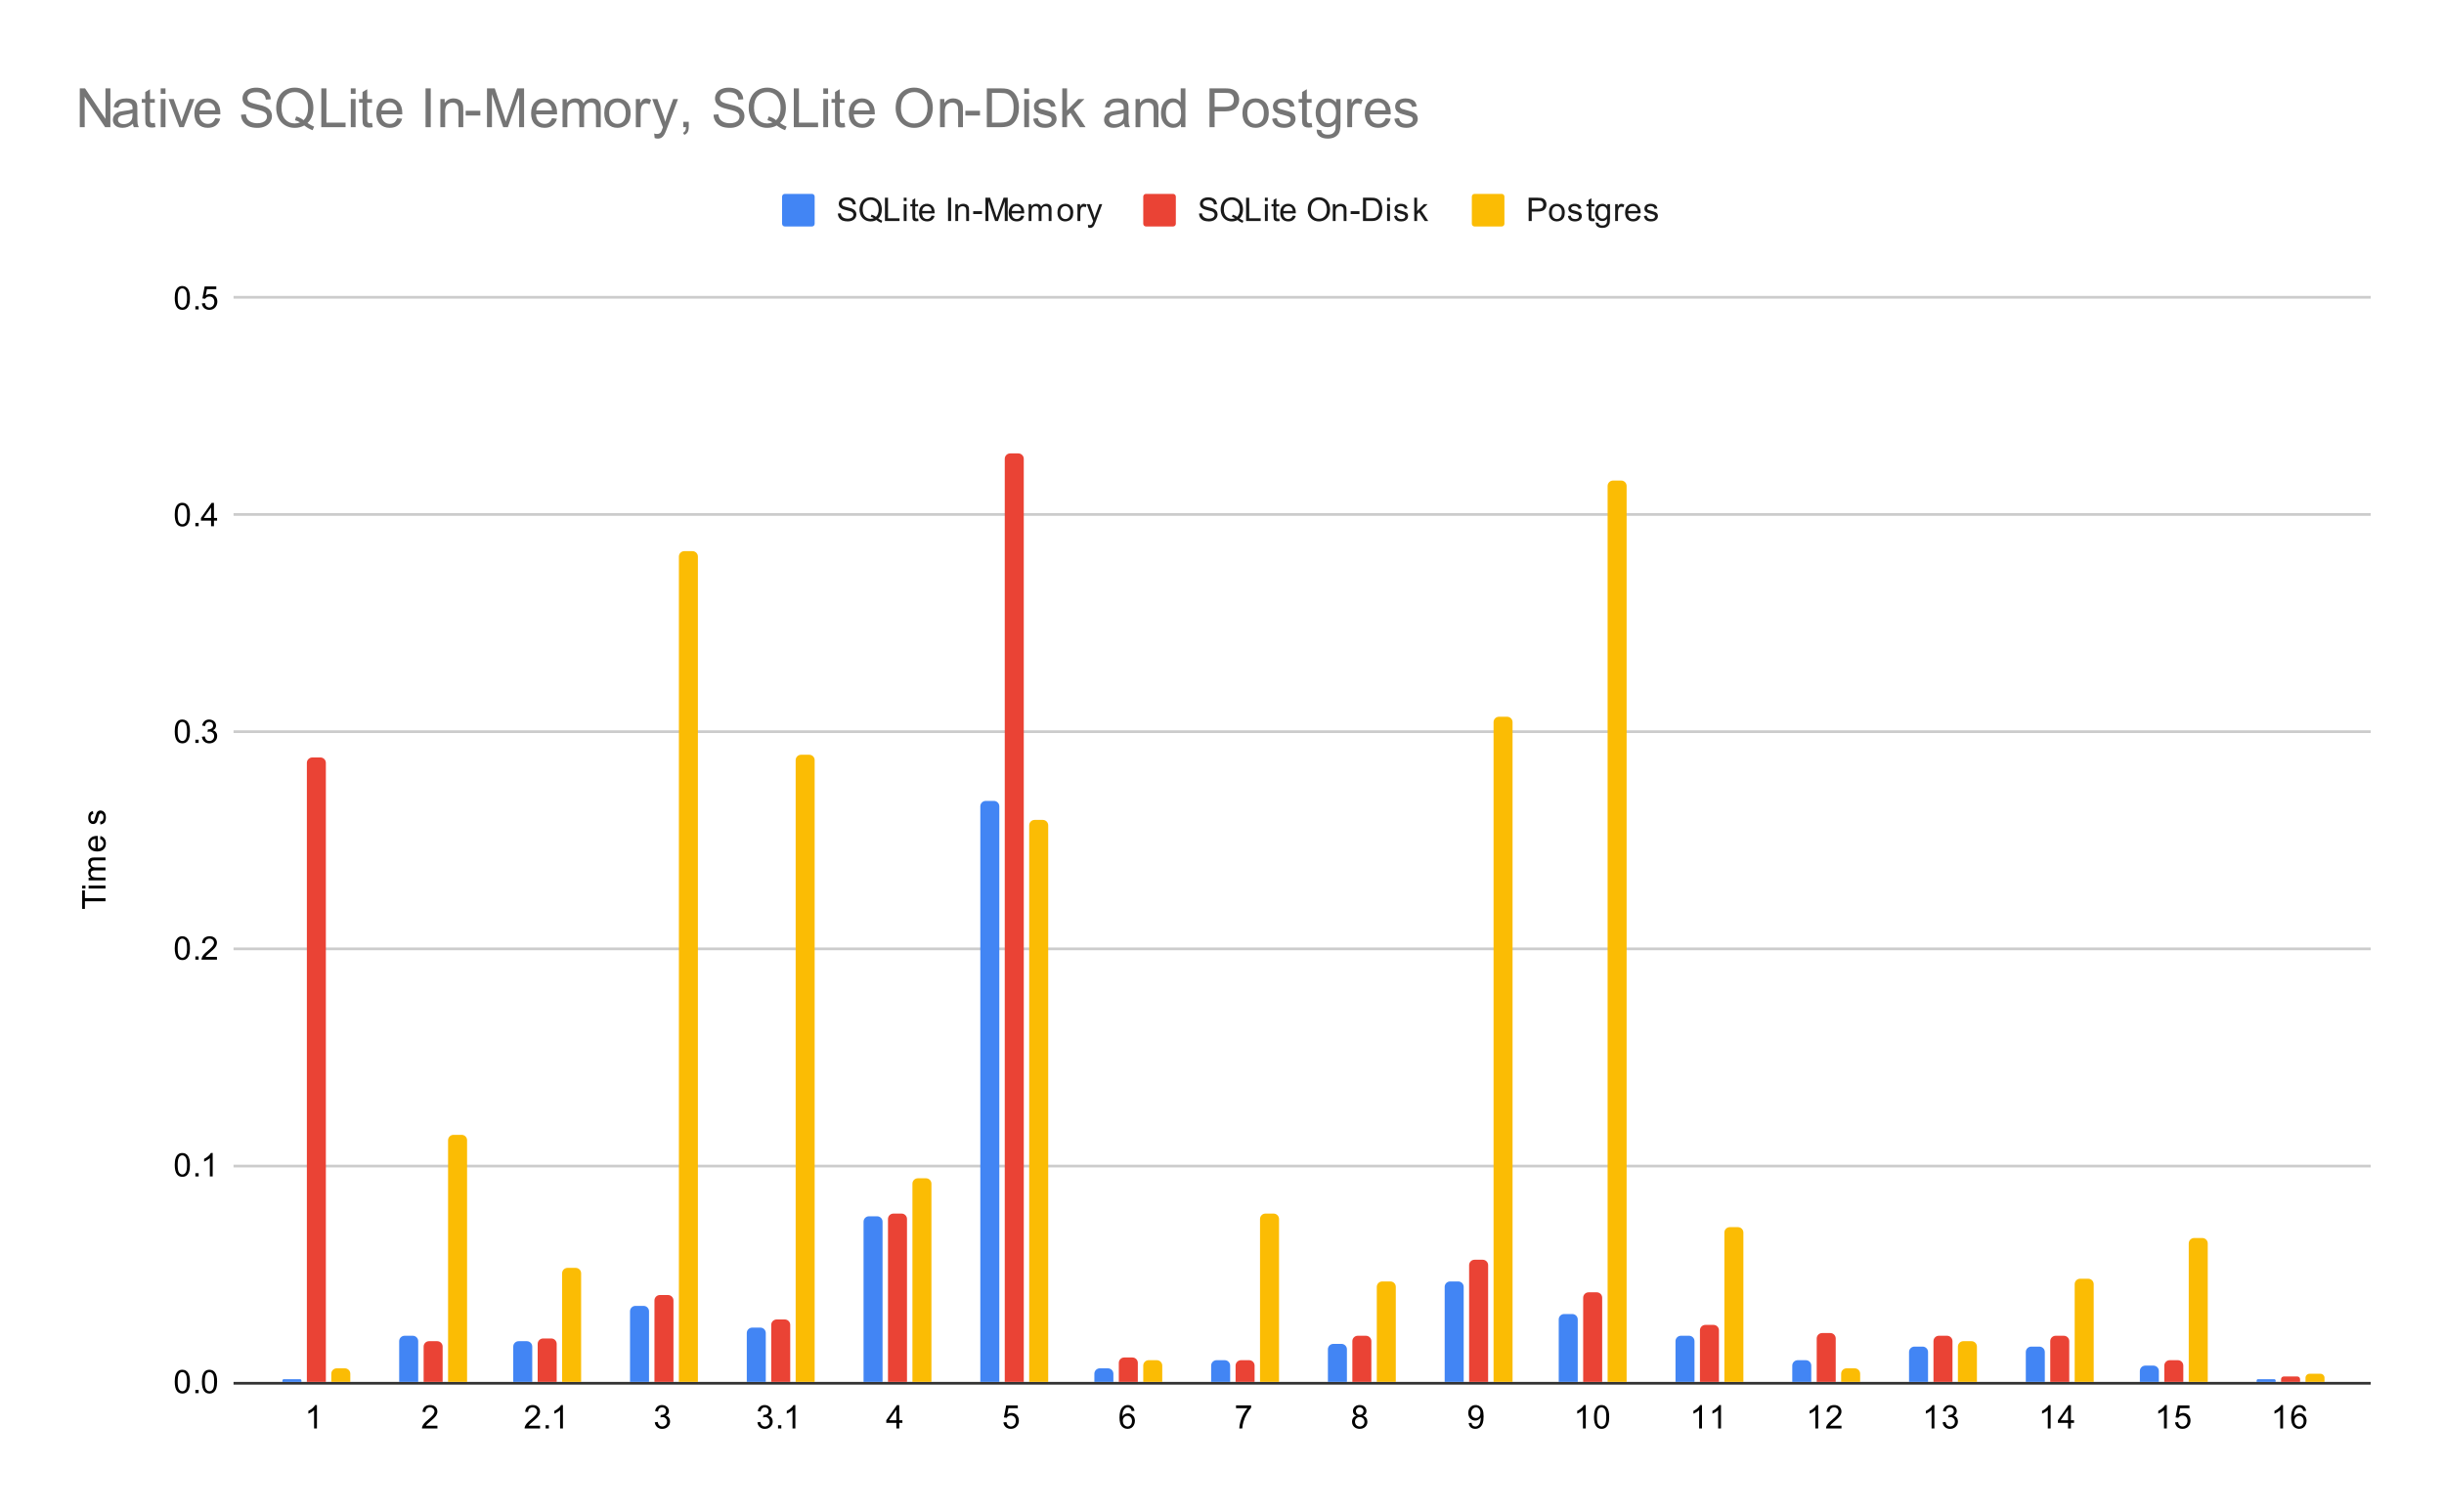 <svg version="1.1" viewBox="0.0 0.0 900.0 557.0" fill="none" stroke="none" stroke-linecap="square" stroke-miterlimit="10" width="900" height="557" xmlns:xlink="http://www.w3.org/1999/xlink" xmlns="http://www.w3.org/2000/svg"><path fill="#ffffff" d="M0 0L900.0 0L900.0 557.0L0 557.0L0 0Z" fill-rule="nonzero"/><path stroke="#333333" stroke-width="1.0" stroke-linecap="butt" d="M86.5 509.5L872.5 509.5" fill-rule="nonzero"/><path stroke="#cccccc" stroke-width="1.0" stroke-linecap="butt" d="M86.5 429.5L872.5 429.5" fill-rule="nonzero"/><path stroke="#cccccc" stroke-width="1.0" stroke-linecap="butt" d="M86.5 349.5L872.5 349.5" fill-rule="nonzero"/><path stroke="#cccccc" stroke-width="1.0" stroke-linecap="butt" d="M86.5 269.5L872.5 269.5" fill-rule="nonzero"/><path stroke="#cccccc" stroke-width="1.0" stroke-linecap="butt" d="M86.5 189.5L872.5 189.5" fill-rule="nonzero"/><path stroke="#cccccc" stroke-width="1.0" stroke-linecap="butt" d="M86.5 109.5L872.5 109.5" fill-rule="nonzero"/><clipPath id="id_0"><path d="M86.85 109.983L872.15 109.983L872.15 509.15L86.85 509.15L86.85 109.983Z" clip-rule="nonzero"/></clipPath><path stroke="#000000" stroke-width="2.0" stroke-linecap="butt" stroke-opacity="0.0" clip-path="url(#id_0)" d="M111.0 509.0L104.0 509.0L104.0 508.5C104.0 508.224 104.224 508.0 104.5 508.0L110.5 508.0C110.776 508.0 111.0 508.224 111.0 508.5Z" fill-rule="nonzero"/><path fill="#4285f4" clip-path="url(#id_0)" d="M111.0 509.0L104.0 509.0L104.0 508.5C104.0 508.224 104.224 508.0 104.5 508.0L110.5 508.0C110.776 508.0 111.0 508.224 111.0 508.5Z" fill-rule="nonzero"/><path stroke="#000000" stroke-width="2.0" stroke-linecap="butt" stroke-opacity="0.0" clip-path="url(#id_0)" d="M154.0 509.0L147.0 509.0L147.0 494.0C147.0 492.895 147.895 492.0 149.0 492.0L152.0 492.0C153.105 492.0 154.0 492.895 154.0 494.0Z" fill-rule="nonzero"/><path fill="#4285f4" clip-path="url(#id_0)" d="M154.0 509.0L147.0 509.0L147.0 494.0C147.0 492.895 147.895 492.0 149.0 492.0L152.0 492.0C153.105 492.0 154.0 492.895 154.0 494.0Z" fill-rule="nonzero"/><path stroke="#000000" stroke-width="2.0" stroke-linecap="butt" stroke-opacity="0.0" clip-path="url(#id_0)" d="M196.0 509.0L189.0 509.0L189.0 496.0C189.0 494.895 189.895 494.0 191.0 494.0L194.0 494.0C195.105 494.0 196.0 494.895 196.0 496.0Z" fill-rule="nonzero"/><path fill="#4285f4" clip-path="url(#id_0)" d="M196.0 509.0L189.0 509.0L189.0 496.0C189.0 494.895 189.895 494.0 191.0 494.0L194.0 494.0C195.105 494.0 196.0 494.895 196.0 496.0Z" fill-rule="nonzero"/><path stroke="#000000" stroke-width="2.0" stroke-linecap="butt" stroke-opacity="0.0" clip-path="url(#id_0)" d="M239.0 509.0L232.0 509.0L232.0 483.0C232.0 481.895 232.895 481.0 234.0 481.0L237.0 481.0C238.105 481.0 239.0 481.895 239.0 483.0Z" fill-rule="nonzero"/><path fill="#4285f4" clip-path="url(#id_0)" d="M239.0 509.0L232.0 509.0L232.0 483.0C232.0 481.895 232.895 481.0 234.0 481.0L237.0 481.0C238.105 481.0 239.0 481.895 239.0 483.0Z" fill-rule="nonzero"/><path stroke="#000000" stroke-width="2.0" stroke-linecap="butt" stroke-opacity="0.0" clip-path="url(#id_0)" d="M282.0 509.0L275.0 509.0L275.0 491.0C275.0 489.895 275.895 489.0 277.0 489.0L280.0 489.0C281.105 489.0 282.0 489.895 282.0 491.0Z" fill-rule="nonzero"/><path fill="#4285f4" clip-path="url(#id_0)" d="M282.0 509.0L275.0 509.0L275.0 491.0C275.0 489.895 275.895 489.0 277.0 489.0L280.0 489.0C281.105 489.0 282.0 489.895 282.0 491.0Z" fill-rule="nonzero"/><path stroke="#000000" stroke-width="2.0" stroke-linecap="butt" stroke-opacity="0.0" clip-path="url(#id_0)" d="M325.0 509.0L318.0 509.0L318.0 450.0C318.0 448.895 318.895 448.0 320.0 448.0L323.0 448.0C324.105 448.0 325.0 448.895 325.0 450.0Z" fill-rule="nonzero"/><path fill="#4285f4" clip-path="url(#id_0)" d="M325.0 509.0L318.0 509.0L318.0 450.0C318.0 448.895 318.895 448.0 320.0 448.0L323.0 448.0C324.105 448.0 325.0 448.895 325.0 450.0Z" fill-rule="nonzero"/><path stroke="#000000" stroke-width="2.0" stroke-linecap="butt" stroke-opacity="0.0" clip-path="url(#id_0)" d="M368.0 509.0L361.0 509.0L361.0 297.0C361.0 295.895 361.895 295.0 363.0 295.0L366.0 295.0C367.105 295.0 368.0 295.895 368.0 297.0Z" fill-rule="nonzero"/><path fill="#4285f4" clip-path="url(#id_0)" d="M368.0 509.0L361.0 509.0L361.0 297.0C361.0 295.895 361.895 295.0 363.0 295.0L366.0 295.0C367.105 295.0 368.0 295.895 368.0 297.0Z" fill-rule="nonzero"/><path stroke="#000000" stroke-width="2.0" stroke-linecap="butt" stroke-opacity="0.0" clip-path="url(#id_0)" d="M410.0 509.0L403.0 509.0L403.0 506.0C403.0 504.895 403.895 504.0 405.0 504.0L408.0 504.0C409.105 504.0 410.0 504.895 410.0 506.0Z" fill-rule="nonzero"/><path fill="#4285f4" clip-path="url(#id_0)" d="M410.0 509.0L403.0 509.0L403.0 506.0C403.0 504.895 403.895 504.0 405.0 504.0L408.0 504.0C409.105 504.0 410.0 504.895 410.0 506.0Z" fill-rule="nonzero"/><path stroke="#000000" stroke-width="2.0" stroke-linecap="butt" stroke-opacity="0.0" clip-path="url(#id_0)" d="M453.0 509.0L446.0 509.0L446.0 503.0C446.0 501.895 446.895 501.0 448.0 501.0L451.0 501.0C452.105 501.0 453.0 501.895 453.0 503.0Z" fill-rule="nonzero"/><path fill="#4285f4" clip-path="url(#id_0)" d="M453.0 509.0L446.0 509.0L446.0 503.0C446.0 501.895 446.895 501.0 448.0 501.0L451.0 501.0C452.105 501.0 453.0 501.895 453.0 503.0Z" fill-rule="nonzero"/><path stroke="#000000" stroke-width="2.0" stroke-linecap="butt" stroke-opacity="0.0" clip-path="url(#id_0)" d="M496.0 509.0L489.0 509.0L489.0 497.0C489.0 495.895 489.895 495.0 491.0 495.0L494.0 495.0C495.105 495.0 496.0 495.895 496.0 497.0Z" fill-rule="nonzero"/><path fill="#4285f4" clip-path="url(#id_0)" d="M496.0 509.0L489.0 509.0L489.0 497.0C489.0 495.895 489.895 495.0 491.0 495.0L494.0 495.0C495.105 495.0 496.0 495.895 496.0 497.0Z" fill-rule="nonzero"/><path stroke="#000000" stroke-width="2.0" stroke-linecap="butt" stroke-opacity="0.0" clip-path="url(#id_0)" d="M539.0 509.0L532.0 509.0L532.0 474.0C532.0 472.895 532.895 472.0 534.0 472.0L537.0 472.0C538.105 472.0 539.0 472.895 539.0 474.0Z" fill-rule="nonzero"/><path fill="#4285f4" clip-path="url(#id_0)" d="M539.0 509.0L532.0 509.0L532.0 474.0C532.0 472.895 532.895 472.0 534.0 472.0L537.0 472.0C538.105 472.0 539.0 472.895 539.0 474.0Z" fill-rule="nonzero"/><path stroke="#000000" stroke-width="2.0" stroke-linecap="butt" stroke-opacity="0.0" clip-path="url(#id_0)" d="M581.0 509.0L574.0 509.0L574.0 486.0C574.0 484.895 574.895 484.0 576.0 484.0L579.0 484.0C580.105 484.0 581.0 484.895 581.0 486.0Z" fill-rule="nonzero"/><path fill="#4285f4" clip-path="url(#id_0)" d="M581.0 509.0L574.0 509.0L574.0 486.0C574.0 484.895 574.895 484.0 576.0 484.0L579.0 484.0C580.105 484.0 581.0 484.895 581.0 486.0Z" fill-rule="nonzero"/><path stroke="#000000" stroke-width="2.0" stroke-linecap="butt" stroke-opacity="0.0" clip-path="url(#id_0)" d="M624.0 509.0L617.0 509.0L617.0 494.0C617.0 492.895 617.895 492.0 619.0 492.0L622.0 492.0C623.105 492.0 624.0 492.895 624.0 494.0Z" fill-rule="nonzero"/><path fill="#4285f4" clip-path="url(#id_0)" d="M624.0 509.0L617.0 509.0L617.0 494.0C617.0 492.895 617.895 492.0 619.0 492.0L622.0 492.0C623.105 492.0 624.0 492.895 624.0 494.0Z" fill-rule="nonzero"/><path stroke="#000000" stroke-width="2.0" stroke-linecap="butt" stroke-opacity="0.0" clip-path="url(#id_0)" d="M667.0 509.0L660.0 509.0L660.0 503.0C660.0 501.895 660.895 501.0 662.0 501.0L665.0 501.0C666.105 501.0 667.0 501.895 667.0 503.0Z" fill-rule="nonzero"/><path fill="#4285f4" clip-path="url(#id_0)" d="M667.0 509.0L660.0 509.0L660.0 503.0C660.0 501.895 660.895 501.0 662.0 501.0L665.0 501.0C666.105 501.0 667.0 501.895 667.0 503.0Z" fill-rule="nonzero"/><path stroke="#000000" stroke-width="2.0" stroke-linecap="butt" stroke-opacity="0.0" clip-path="url(#id_0)" d="M710.0 509.0L703.0 509.0L703.0 498.0C703.0 496.895 703.895 496.0 705.0 496.0L708.0 496.0C709.105 496.0 710.0 496.895 710.0 498.0Z" fill-rule="nonzero"/><path fill="#4285f4" clip-path="url(#id_0)" d="M710.0 509.0L703.0 509.0L703.0 498.0C703.0 496.895 703.895 496.0 705.0 496.0L708.0 496.0C709.105 496.0 710.0 496.895 710.0 498.0Z" fill-rule="nonzero"/><path stroke="#000000" stroke-width="2.0" stroke-linecap="butt" stroke-opacity="0.0" clip-path="url(#id_0)" d="M753.0 509.0L746.0 509.0L746.0 498.0C746.0 496.895 746.895 496.0 748.0 496.0L751.0 496.0C752.105 496.0 753.0 496.895 753.0 498.0Z" fill-rule="nonzero"/><path fill="#4285f4" clip-path="url(#id_0)" d="M753.0 509.0L746.0 509.0L746.0 498.0C746.0 496.895 746.895 496.0 748.0 496.0L751.0 496.0C752.105 496.0 753.0 496.895 753.0 498.0Z" fill-rule="nonzero"/><path stroke="#000000" stroke-width="2.0" stroke-linecap="butt" stroke-opacity="0.0" clip-path="url(#id_0)" d="M795.0 509.0L788.0 509.0L788.0 505.0C788.0 503.895 788.895 503.0 790.0 503.0L793.0 503.0C794.105 503.0 795.0 503.895 795.0 505.0Z" fill-rule="nonzero"/><path fill="#4285f4" clip-path="url(#id_0)" d="M795.0 509.0L788.0 509.0L788.0 505.0C788.0 503.895 788.895 503.0 790.0 503.0L793.0 503.0C794.105 503.0 795.0 503.895 795.0 505.0Z" fill-rule="nonzero"/><path stroke="#000000" stroke-width="2.0" stroke-linecap="butt" stroke-opacity="0.0" clip-path="url(#id_0)" d="M838.0 509.0L831.0 509.0L831.0 508.5C831.0 508.224 831.224 508.0 831.5 508.0L837.5 508.0C837.776 508.0 838.0 508.224 838.0 508.5Z" fill-rule="nonzero"/><path fill="#4285f4" clip-path="url(#id_0)" d="M838.0 509.0L831.0 509.0L831.0 508.5C831.0 508.224 831.224 508.0 831.5 508.0L837.5 508.0C837.776 508.0 838.0 508.224 838.0 508.5Z" fill-rule="nonzero"/><path stroke="#000000" stroke-width="2.0" stroke-linecap="butt" stroke-opacity="0.0" clip-path="url(#id_0)" d="M120.0 509.0L113.0 509.0L113.0 281.0C113.0 279.895 113.895 279.0 115.0 279.0L118.0 279.0C119.105 279.0 120.0 279.895 120.0 281.0Z" fill-rule="nonzero"/><path fill="#ea4335" clip-path="url(#id_0)" d="M120.0 509.0L113.0 509.0L113.0 281.0C113.0 279.895 113.895 279.0 115.0 279.0L118.0 279.0C119.105 279.0 120.0 279.895 120.0 281.0Z" fill-rule="nonzero"/><path stroke="#000000" stroke-width="2.0" stroke-linecap="butt" stroke-opacity="0.0" clip-path="url(#id_0)" d="M163.0 509.0L156.0 509.0L156.0 496.0C156.0 494.895 156.895 494.0 158.0 494.0L161.0 494.0C162.105 494.0 163.0 494.895 163.0 496.0Z" fill-rule="nonzero"/><path fill="#ea4335" clip-path="url(#id_0)" d="M163.0 509.0L156.0 509.0L156.0 496.0C156.0 494.895 156.895 494.0 158.0 494.0L161.0 494.0C162.105 494.0 163.0 494.895 163.0 496.0Z" fill-rule="nonzero"/><path stroke="#000000" stroke-width="2.0" stroke-linecap="butt" stroke-opacity="0.0" clip-path="url(#id_0)" d="M205.0 509.0L198.0 509.0L198.0 495.0C198.0 493.895 198.895 493.0 200.0 493.0L203.0 493.0C204.105 493.0 205.0 493.895 205.0 495.0Z" fill-rule="nonzero"/><path fill="#ea4335" clip-path="url(#id_0)" d="M205.0 509.0L198.0 509.0L198.0 495.0C198.0 493.895 198.895 493.0 200.0 493.0L203.0 493.0C204.105 493.0 205.0 493.895 205.0 495.0Z" fill-rule="nonzero"/><path stroke="#000000" stroke-width="2.0" stroke-linecap="butt" stroke-opacity="0.0" clip-path="url(#id_0)" d="M248.0 509.0L241.0 509.0L241.0 479.0C241.0 477.895 241.895 477.0 243.0 477.0L246.0 477.0C247.105 477.0 248.0 477.895 248.0 479.0Z" fill-rule="nonzero"/><path fill="#ea4335" clip-path="url(#id_0)" d="M248.0 509.0L241.0 509.0L241.0 479.0C241.0 477.895 241.895 477.0 243.0 477.0L246.0 477.0C247.105 477.0 248.0 477.895 248.0 479.0Z" fill-rule="nonzero"/><path stroke="#000000" stroke-width="2.0" stroke-linecap="butt" stroke-opacity="0.0" clip-path="url(#id_0)" d="M291.0 509.0L284.0 509.0L284.0 488.0C284.0 486.895 284.895 486.0 286.0 486.0L289.0 486.0C290.105 486.0 291.0 486.895 291.0 488.0Z" fill-rule="nonzero"/><path fill="#ea4335" clip-path="url(#id_0)" d="M291.0 509.0L284.0 509.0L284.0 488.0C284.0 486.895 284.895 486.0 286.0 486.0L289.0 486.0C290.105 486.0 291.0 486.895 291.0 488.0Z" fill-rule="nonzero"/><path stroke="#000000" stroke-width="2.0" stroke-linecap="butt" stroke-opacity="0.0" clip-path="url(#id_0)" d="M334.0 509.0L327.0 509.0L327.0 449.0C327.0 447.895 327.895 447.0 329.0 447.0L332.0 447.0C333.105 447.0 334.0 447.895 334.0 449.0Z" fill-rule="nonzero"/><path fill="#ea4335" clip-path="url(#id_0)" d="M334.0 509.0L327.0 509.0L327.0 449.0C327.0 447.895 327.895 447.0 329.0 447.0L332.0 447.0C333.105 447.0 334.0 447.895 334.0 449.0Z" fill-rule="nonzero"/><path stroke="#000000" stroke-width="2.0" stroke-linecap="butt" stroke-opacity="0.0" clip-path="url(#id_0)" d="M377.0 509.0L370.0 509.0L370.0 169.0C370.0 167.895 370.895 167.0 372.0 167.0L375.0 167.0C376.105 167.0 377.0 167.895 377.0 169.0Z" fill-rule="nonzero"/><path fill="#ea4335" clip-path="url(#id_0)" d="M377.0 509.0L370.0 509.0L370.0 169.0C370.0 167.895 370.895 167.0 372.0 167.0L375.0 167.0C376.105 167.0 377.0 167.895 377.0 169.0Z" fill-rule="nonzero"/><path stroke="#000000" stroke-width="2.0" stroke-linecap="butt" stroke-opacity="0.0" clip-path="url(#id_0)" d="M419.0 509.0L412.0 509.0L412.0 502.0C412.0 500.895 412.895 500.0 414.0 500.0L417.0 500.0C418.105 500.0 419.0 500.895 419.0 502.0Z" fill-rule="nonzero"/><path fill="#ea4335" clip-path="url(#id_0)" d="M419.0 509.0L412.0 509.0L412.0 502.0C412.0 500.895 412.895 500.0 414.0 500.0L417.0 500.0C418.105 500.0 419.0 500.895 419.0 502.0Z" fill-rule="nonzero"/><path stroke="#000000" stroke-width="2.0" stroke-linecap="butt" stroke-opacity="0.0" clip-path="url(#id_0)" d="M462.0 509.0L455.0 509.0L455.0 503.0C455.0 501.895 455.895 501.0 457.0 501.0L460.0 501.0C461.105 501.0 462.0 501.895 462.0 503.0Z" fill-rule="nonzero"/><path fill="#ea4335" clip-path="url(#id_0)" d="M462.0 509.0L455.0 509.0L455.0 503.0C455.0 501.895 455.895 501.0 457.0 501.0L460.0 501.0C461.105 501.0 462.0 501.895 462.0 503.0Z" fill-rule="nonzero"/><path stroke="#000000" stroke-width="2.0" stroke-linecap="butt" stroke-opacity="0.0" clip-path="url(#id_0)" d="M505.0 509.0L498.0 509.0L498.0 494.0C498.0 492.895 498.895 492.0 500.0 492.0L503.0 492.0C504.105 492.0 505.0 492.895 505.0 494.0Z" fill-rule="nonzero"/><path fill="#ea4335" clip-path="url(#id_0)" d="M505.0 509.0L498.0 509.0L498.0 494.0C498.0 492.895 498.895 492.0 500.0 492.0L503.0 492.0C504.105 492.0 505.0 492.895 505.0 494.0Z" fill-rule="nonzero"/><path stroke="#000000" stroke-width="2.0" stroke-linecap="butt" stroke-opacity="0.0" clip-path="url(#id_0)" d="M548.0 509.0L541.0 509.0L541.0 466.0C541.0 464.895 541.895 464.0 543.0 464.0L546.0 464.0C547.105 464.0 548.0 464.895 548.0 466.0Z" fill-rule="nonzero"/><path fill="#ea4335" clip-path="url(#id_0)" d="M548.0 509.0L541.0 509.0L541.0 466.0C541.0 464.895 541.895 464.0 543.0 464.0L546.0 464.0C547.105 464.0 548.0 464.895 548.0 466.0Z" fill-rule="nonzero"/><path stroke="#000000" stroke-width="2.0" stroke-linecap="butt" stroke-opacity="0.0" clip-path="url(#id_0)" d="M590.0 509.0L583.0 509.0L583.0 478.0C583.0 476.895 583.895 476.0 585.0 476.0L588.0 476.0C589.105 476.0 590.0 476.895 590.0 478.0Z" fill-rule="nonzero"/><path fill="#ea4335" clip-path="url(#id_0)" d="M590.0 509.0L583.0 509.0L583.0 478.0C583.0 476.895 583.895 476.0 585.0 476.0L588.0 476.0C589.105 476.0 590.0 476.895 590.0 478.0Z" fill-rule="nonzero"/><path stroke="#000000" stroke-width="2.0" stroke-linecap="butt" stroke-opacity="0.0" clip-path="url(#id_0)" d="M633.0 509.0L626.0 509.0L626.0 490.0C626.0 488.895 626.895 488.0 628.0 488.0L631.0 488.0C632.105 488.0 633.0 488.895 633.0 490.0Z" fill-rule="nonzero"/><path fill="#ea4335" clip-path="url(#id_0)" d="M633.0 509.0L626.0 509.0L626.0 490.0C626.0 488.895 626.895 488.0 628.0 488.0L631.0 488.0C632.105 488.0 633.0 488.895 633.0 490.0Z" fill-rule="nonzero"/><path stroke="#000000" stroke-width="2.0" stroke-linecap="butt" stroke-opacity="0.0" clip-path="url(#id_0)" d="M676.0 509.0L669.0 509.0L669.0 493.0C669.0 491.895 669.895 491.0 671.0 491.0L674.0 491.0C675.105 491.0 676.0 491.895 676.0 493.0Z" fill-rule="nonzero"/><path fill="#ea4335" clip-path="url(#id_0)" d="M676.0 509.0L669.0 509.0L669.0 493.0C669.0 491.895 669.895 491.0 671.0 491.0L674.0 491.0C675.105 491.0 676.0 491.895 676.0 493.0Z" fill-rule="nonzero"/><path stroke="#000000" stroke-width="2.0" stroke-linecap="butt" stroke-opacity="0.0" clip-path="url(#id_0)" d="M719.0 509.0L712.0 509.0L712.0 494.0C712.0 492.895 712.895 492.0 714.0 492.0L717.0 492.0C718.105 492.0 719.0 492.895 719.0 494.0Z" fill-rule="nonzero"/><path fill="#ea4335" clip-path="url(#id_0)" d="M719.0 509.0L712.0 509.0L712.0 494.0C712.0 492.895 712.895 492.0 714.0 492.0L717.0 492.0C718.105 492.0 719.0 492.895 719.0 494.0Z" fill-rule="nonzero"/><path stroke="#000000" stroke-width="2.0" stroke-linecap="butt" stroke-opacity="0.0" clip-path="url(#id_0)" d="M762.0 509.0L755.0 509.0L755.0 494.0C755.0 492.895 755.895 492.0 757.0 492.0L760.0 492.0C761.105 492.0 762.0 492.895 762.0 494.0Z" fill-rule="nonzero"/><path fill="#ea4335" clip-path="url(#id_0)" d="M762.0 509.0L755.0 509.0L755.0 494.0C755.0 492.895 755.895 492.0 757.0 492.0L760.0 492.0C761.105 492.0 762.0 492.895 762.0 494.0Z" fill-rule="nonzero"/><path stroke="#000000" stroke-width="2.0" stroke-linecap="butt" stroke-opacity="0.0" clip-path="url(#id_0)" d="M804.0 509.0L797.0 509.0L797.0 503.0C797.0 501.895 797.895 501.0 799.0 501.0L802.0 501.0C803.105 501.0 804.0 501.895 804.0 503.0Z" fill-rule="nonzero"/><path fill="#ea4335" clip-path="url(#id_0)" d="M804.0 509.0L797.0 509.0L797.0 503.0C797.0 501.895 797.895 501.0 799.0 501.0L802.0 501.0C803.105 501.0 804.0 501.895 804.0 503.0Z" fill-rule="nonzero"/><path stroke="#000000" stroke-width="2.0" stroke-linecap="butt" stroke-opacity="0.0" clip-path="url(#id_0)" d="M847.0 509.0L840.0 509.0L840.0 508.0C840.0 507.448 840.448 507.0 841.0 507.0L846.0 507.0C846.552 507.0 847.0 507.448 847.0 508.0Z" fill-rule="nonzero"/><path fill="#ea4335" clip-path="url(#id_0)" d="M847.0 509.0L840.0 509.0L840.0 508.0C840.0 507.448 840.448 507.0 841.0 507.0L846.0 507.0C846.552 507.0 847.0 507.448 847.0 508.0Z" fill-rule="nonzero"/><path stroke="#000000" stroke-width="2.0" stroke-linecap="butt" stroke-opacity="0.0" clip-path="url(#id_0)" d="M129.0 509.0L122.0 509.0L122.0 506.0C122.0 504.895 122.895 504.0 124.0 504.0L127.0 504.0C128.105 504.0 129.0 504.895 129.0 506.0Z" fill-rule="nonzero"/><path fill="#fbbc04" clip-path="url(#id_0)" d="M129.0 509.0L122.0 509.0L122.0 506.0C122.0 504.895 122.895 504.0 124.0 504.0L127.0 504.0C128.105 504.0 129.0 504.895 129.0 506.0Z" fill-rule="nonzero"/><path stroke="#000000" stroke-width="2.0" stroke-linecap="butt" stroke-opacity="0.0" clip-path="url(#id_0)" d="M172.0 509.0L165.0 509.0L165.0 420.0C165.0 418.895 165.895 418.0 167.0 418.0L170.0 418.0C171.105 418.0 172.0 418.895 172.0 420.0Z" fill-rule="nonzero"/><path fill="#fbbc04" clip-path="url(#id_0)" d="M172.0 509.0L165.0 509.0L165.0 420.0C165.0 418.895 165.895 418.0 167.0 418.0L170.0 418.0C171.105 418.0 172.0 418.895 172.0 420.0Z" fill-rule="nonzero"/><path stroke="#000000" stroke-width="2.0" stroke-linecap="butt" stroke-opacity="0.0" clip-path="url(#id_0)" d="M214.0 509.0L207.0 509.0L207.0 469.0C207.0 467.895 207.895 467.0 209.0 467.0L212.0 467.0C213.105 467.0 214.0 467.895 214.0 469.0Z" fill-rule="nonzero"/><path fill="#fbbc04" clip-path="url(#id_0)" d="M214.0 509.0L207.0 509.0L207.0 469.0C207.0 467.895 207.895 467.0 209.0 467.0L212.0 467.0C213.105 467.0 214.0 467.895 214.0 469.0Z" fill-rule="nonzero"/><path stroke="#000000" stroke-width="2.0" stroke-linecap="butt" stroke-opacity="0.0" clip-path="url(#id_0)" d="M257.0 509.0L250.0 509.0L250.0 205.0C250.0 203.895 250.895 203.0 252.0 203.0L255.0 203.0C256.105 203.0 257.0 203.895 257.0 205.0Z" fill-rule="nonzero"/><path fill="#fbbc04" clip-path="url(#id_0)" d="M257.0 509.0L250.0 509.0L250.0 205.0C250.0 203.895 250.895 203.0 252.0 203.0L255.0 203.0C256.105 203.0 257.0 203.895 257.0 205.0Z" fill-rule="nonzero"/><path stroke="#000000" stroke-width="2.0" stroke-linecap="butt" stroke-opacity="0.0" clip-path="url(#id_0)" d="M300.0 509.0L293.0 509.0L293.0 280.0C293.0 278.895 293.895 278.0 295.0 278.0L298.0 278.0C299.105 278.0 300.0 278.895 300.0 280.0Z" fill-rule="nonzero"/><path fill="#fbbc04" clip-path="url(#id_0)" d="M300.0 509.0L293.0 509.0L293.0 280.0C293.0 278.895 293.895 278.0 295.0 278.0L298.0 278.0C299.105 278.0 300.0 278.895 300.0 280.0Z" fill-rule="nonzero"/><path stroke="#000000" stroke-width="2.0" stroke-linecap="butt" stroke-opacity="0.0" clip-path="url(#id_0)" d="M343.0 509.0L336.0 509.0L336.0 436.0C336.0 434.895 336.895 434.0 338.0 434.0L341.0 434.0C342.105 434.0 343.0 434.895 343.0 436.0Z" fill-rule="nonzero"/><path fill="#fbbc04" clip-path="url(#id_0)" d="M343.0 509.0L336.0 509.0L336.0 436.0C336.0 434.895 336.895 434.0 338.0 434.0L341.0 434.0C342.105 434.0 343.0 434.895 343.0 436.0Z" fill-rule="nonzero"/><path stroke="#000000" stroke-width="2.0" stroke-linecap="butt" stroke-opacity="0.0" clip-path="url(#id_0)" d="M386.0 509.0L379.0 509.0L379.0 304.0C379.0 302.895 379.895 302.0 381.0 302.0L384.0 302.0C385.105 302.0 386.0 302.895 386.0 304.0Z" fill-rule="nonzero"/><path fill="#fbbc04" clip-path="url(#id_0)" d="M386.0 509.0L379.0 509.0L379.0 304.0C379.0 302.895 379.895 302.0 381.0 302.0L384.0 302.0C385.105 302.0 386.0 302.895 386.0 304.0Z" fill-rule="nonzero"/><path stroke="#000000" stroke-width="2.0" stroke-linecap="butt" stroke-opacity="0.0" clip-path="url(#id_0)" d="M428.0 509.0L421.0 509.0L421.0 503.0C421.0 501.895 421.895 501.0 423.0 501.0L426.0 501.0C427.105 501.0 428.0 501.895 428.0 503.0Z" fill-rule="nonzero"/><path fill="#fbbc04" clip-path="url(#id_0)" d="M428.0 509.0L421.0 509.0L421.0 503.0C421.0 501.895 421.895 501.0 423.0 501.0L426.0 501.0C427.105 501.0 428.0 501.895 428.0 503.0Z" fill-rule="nonzero"/><path stroke="#000000" stroke-width="2.0" stroke-linecap="butt" stroke-opacity="0.0" clip-path="url(#id_0)" d="M471.0 509.0L464.0 509.0L464.0 449.0C464.0 447.895 464.895 447.0 466.0 447.0L469.0 447.0C470.105 447.0 471.0 447.895 471.0 449.0Z" fill-rule="nonzero"/><path fill="#fbbc04" clip-path="url(#id_0)" d="M471.0 509.0L464.0 509.0L464.0 449.0C464.0 447.895 464.895 447.0 466.0 447.0L469.0 447.0C470.105 447.0 471.0 447.895 471.0 449.0Z" fill-rule="nonzero"/><path stroke="#000000" stroke-width="2.0" stroke-linecap="butt" stroke-opacity="0.0" clip-path="url(#id_0)" d="M514.0 509.0L507.0 509.0L507.0 474.0C507.0 472.895 507.895 472.0 509.0 472.0L512.0 472.0C513.105 472.0 514.0 472.895 514.0 474.0Z" fill-rule="nonzero"/><path fill="#fbbc04" clip-path="url(#id_0)" d="M514.0 509.0L507.0 509.0L507.0 474.0C507.0 472.895 507.895 472.0 509.0 472.0L512.0 472.0C513.105 472.0 514.0 472.895 514.0 474.0Z" fill-rule="nonzero"/><path stroke="#000000" stroke-width="2.0" stroke-linecap="butt" stroke-opacity="0.0" clip-path="url(#id_0)" d="M557.0 509.0L550.0 509.0L550.0 266.0C550.0 264.895 550.895 264.0 552.0 264.0L555.0 264.0C556.105 264.0 557.0 264.895 557.0 266.0Z" fill-rule="nonzero"/><path fill="#fbbc04" clip-path="url(#id_0)" d="M557.0 509.0L550.0 509.0L550.0 266.0C550.0 264.895 550.895 264.0 552.0 264.0L555.0 264.0C556.105 264.0 557.0 264.895 557.0 266.0Z" fill-rule="nonzero"/><path stroke="#000000" stroke-width="2.0" stroke-linecap="butt" stroke-opacity="0.0" clip-path="url(#id_0)" d="M599.0 509.0L592.0 509.0L592.0 179.0C592.0 177.895 592.895 177.0 594.0 177.0L597.0 177.0C598.105 177.0 599.0 177.895 599.0 179.0Z" fill-rule="nonzero"/><path fill="#fbbc04" clip-path="url(#id_0)" d="M599.0 509.0L592.0 509.0L592.0 179.0C592.0 177.895 592.895 177.0 594.0 177.0L597.0 177.0C598.105 177.0 599.0 177.895 599.0 179.0Z" fill-rule="nonzero"/><path stroke="#000000" stroke-width="2.0" stroke-linecap="butt" stroke-opacity="0.0" clip-path="url(#id_0)" d="M642.0 509.0L635.0 509.0L635.0 454.0C635.0 452.895 635.895 452.0 637.0 452.0L640.0 452.0C641.105 452.0 642.0 452.895 642.0 454.0Z" fill-rule="nonzero"/><path fill="#fbbc04" clip-path="url(#id_0)" d="M642.0 509.0L635.0 509.0L635.0 454.0C635.0 452.895 635.895 452.0 637.0 452.0L640.0 452.0C641.105 452.0 642.0 452.895 642.0 454.0Z" fill-rule="nonzero"/><path stroke="#000000" stroke-width="2.0" stroke-linecap="butt" stroke-opacity="0.0" clip-path="url(#id_0)" d="M685.0 509.0L678.0 509.0L678.0 506.0C678.0 504.895 678.895 504.0 680.0 504.0L683.0 504.0C684.105 504.0 685.0 504.895 685.0 506.0Z" fill-rule="nonzero"/><path fill="#fbbc04" clip-path="url(#id_0)" d="M685.0 509.0L678.0 509.0L678.0 506.0C678.0 504.895 678.895 504.0 680.0 504.0L683.0 504.0C684.105 504.0 685.0 504.895 685.0 506.0Z" fill-rule="nonzero"/><path stroke="#000000" stroke-width="2.0" stroke-linecap="butt" stroke-opacity="0.0" clip-path="url(#id_0)" d="M728.0 509.0L721.0 509.0L721.0 496.0C721.0 494.895 721.895 494.0 723.0 494.0L726.0 494.0C727.105 494.0 728.0 494.895 728.0 496.0Z" fill-rule="nonzero"/><path fill="#fbbc04" clip-path="url(#id_0)" d="M728.0 509.0L721.0 509.0L721.0 496.0C721.0 494.895 721.895 494.0 723.0 494.0L726.0 494.0C727.105 494.0 728.0 494.895 728.0 496.0Z" fill-rule="nonzero"/><path stroke="#000000" stroke-width="2.0" stroke-linecap="butt" stroke-opacity="0.0" clip-path="url(#id_0)" d="M771.0 509.0L764.0 509.0L764.0 473.0C764.0 471.895 764.895 471.0 766.0 471.0L769.0 471.0C770.105 471.0 771.0 471.895 771.0 473.0Z" fill-rule="nonzero"/><path fill="#fbbc04" clip-path="url(#id_0)" d="M771.0 509.0L764.0 509.0L764.0 473.0C764.0 471.895 764.895 471.0 766.0 471.0L769.0 471.0C770.105 471.0 771.0 471.895 771.0 473.0Z" fill-rule="nonzero"/><path stroke="#000000" stroke-width="2.0" stroke-linecap="butt" stroke-opacity="0.0" clip-path="url(#id_0)" d="M813.0 509.0L806.0 509.0L806.0 458.0C806.0 456.895 806.895 456.0 808.0 456.0L811.0 456.0C812.105 456.0 813.0 456.895 813.0 458.0Z" fill-rule="nonzero"/><path fill="#fbbc04" clip-path="url(#id_0)" d="M813.0 509.0L806.0 509.0L806.0 458.0C806.0 456.895 806.895 456.0 808.0 456.0L811.0 456.0C812.105 456.0 813.0 456.895 813.0 458.0Z" fill-rule="nonzero"/><path stroke="#000000" stroke-width="2.0" stroke-linecap="butt" stroke-opacity="0.0" clip-path="url(#id_0)" d="M856.0 509.0L849.0 509.0L849.0 507.5C849.0 506.672 849.672 506.0 850.5 506.0L854.5 506.0C855.328 506.0 856.0 506.672 856.0 507.5Z" fill-rule="nonzero"/><path fill="#fbbc04" clip-path="url(#id_0)" d="M856.0 509.0L849.0 509.0L849.0 507.5C849.0 506.672 849.672 506.0 850.5 506.0L854.5 506.0C855.328 506.0 856.0 506.672 856.0 507.5Z" fill-rule="nonzero"/><path fill="#000000" d="M38.85 331.957L31.272 331.957L31.272 334.785L30.256 334.785L30.256 327.973L31.272 327.973L31.272 330.817L38.85 330.817L38.85 331.957ZM31.475 327.27L30.256 327.27L30.256 326.207L31.475 326.207L31.475 327.27ZM38.85 327.27L32.631 327.27L32.631 326.207L38.85 326.207L38.85 327.27ZM38.85 324.27L32.631 324.27L32.631 323.332L33.506 323.332Q33.038 323.035 32.772 322.551Q32.491 322.067 32.491 321.442Q32.491 320.754 32.772 320.317Q33.053 319.864 33.569 319.692Q32.491 318.942 32.491 317.77Q32.491 316.832 33.006 316.348Q33.506 315.848 34.584 315.848L38.85 315.848L38.85 316.895L34.928 316.895Q34.303 316.895 34.022 317.004Q33.741 317.098 33.569 317.364Q33.397 317.629 33.397 318.004Q33.397 318.66 33.834 319.098Q34.272 319.52 35.241 319.52L38.85 319.52L38.85 320.582L34.803 320.582Q34.1 320.582 33.756 320.848Q33.397 321.098 33.397 321.676Q33.397 322.129 33.631 322.504Q33.866 322.879 34.319 323.051Q34.772 323.223 35.616 323.223L38.85 323.223L38.85 324.27ZM36.85 309.02L36.975 307.926Q37.928 308.176 38.459 308.879Q38.991 309.582 38.991 310.66Q38.991 312.02 38.147 312.832Q37.303 313.629 35.788 313.629Q34.225 313.629 33.366 312.817Q32.491 312.004 32.491 310.723Q32.491 309.473 33.334 308.692Q34.178 307.895 35.725 307.895Q35.819 307.895 36.006 307.895L36.006 312.535Q37.038 312.473 37.584 311.957Q38.116 311.442 38.116 310.66Q38.116 310.082 37.819 309.676Q37.506 309.254 36.85 309.02ZM35.147 312.473L35.147 309.004Q34.35 309.067 33.959 309.395Q33.35 309.91 33.35 310.707Q33.35 311.442 33.834 311.942Q34.319 312.426 35.147 312.473ZM36.991 303.692L36.834 302.66Q37.459 302.567 37.788 302.176Q38.116 301.77 38.116 301.035Q38.116 300.317 37.834 299.973Q37.538 299.614 37.131 299.614Q36.772 299.614 36.569 299.926Q36.428 300.145 36.209 301.004Q35.913 302.16 35.709 302.614Q35.491 303.051 35.116 303.285Q34.741 303.52 34.272 303.52Q33.866 303.52 33.506 303.332Q33.147 303.145 32.913 302.817Q32.741 302.567 32.616 302.145Q32.491 301.723 32.491 301.223Q32.491 300.504 32.709 299.957Q32.913 299.395 33.272 299.129Q33.631 298.864 34.225 298.77L34.366 299.801Q33.897 299.864 33.631 300.207Q33.35 300.535 33.35 301.16Q33.35 301.879 33.6 302.192Q33.834 302.504 34.163 302.504Q34.366 302.504 34.522 302.379Q34.694 302.239 34.803 301.973Q34.866 301.817 35.069 301.035Q35.381 299.91 35.569 299.473Q35.756 299.035 36.116 298.785Q36.475 298.535 37.022 298.535Q37.553 298.535 38.022 298.848Q38.475 299.145 38.741 299.723Q38.991 300.301 38.991 301.035Q38.991 302.254 38.491 302.895Q37.975 303.52 36.991 303.692Z" fill-rule="nonzero"/><path fill="#000000" d="M64.35 508.916Q64.35 507.384 64.662 506.463Q64.975 505.525 65.584 505.025Q66.209 504.525 67.147 504.525Q67.834 504.525 68.35 504.806Q68.881 505.088 69.225 505.619Q69.569 506.134 69.756 506.884Q69.944 507.634 69.944 508.916Q69.944 510.431 69.631 511.353Q69.334 512.275 68.709 512.791Q68.1 513.291 67.147 513.291Q65.912 513.291 65.194 512.4Q64.35 511.338 64.35 508.916ZM65.428 508.916Q65.428 511.025 65.928 511.728Q66.428 512.431 67.147 512.431Q67.881 512.431 68.366 511.728Q68.866 511.025 68.866 508.916Q68.866 506.791 68.366 506.103Q67.881 505.4 67.131 505.4Q66.412 505.4 65.975 506.009Q65.428 506.791 65.428 508.916ZM71.944 513.15L71.944 511.947L73.147 511.947L73.147 513.15L71.944 513.15ZM74.35 508.916Q74.35 507.384 74.662 506.463Q74.975 505.525 75.584 505.025Q76.209 504.525 77.147 504.525Q77.834 504.525 78.35 504.806Q78.881 505.088 79.225 505.619Q79.569 506.134 79.756 506.884Q79.944 507.634 79.944 508.916Q79.944 510.431 79.631 511.353Q79.334 512.275 78.709 512.791Q78.1 513.291 77.147 513.291Q75.912 513.291 75.194 512.4Q74.35 511.338 74.35 508.916ZM75.428 508.916Q75.428 511.025 75.928 511.728Q76.428 512.431 77.147 512.431Q77.881 512.431 78.366 511.728Q78.866 511.025 78.866 508.916Q78.866 506.791 78.366 506.103Q77.881 505.4 77.131 505.4Q76.412 505.4 75.975 506.009Q75.428 506.791 75.428 508.916Z" fill-rule="nonzero"/><path fill="#000000" d="M64.35 429.082Q64.35 427.551 64.662 426.629Q64.975 425.692 65.584 425.192Q66.209 424.692 67.147 424.692Q67.834 424.692 68.35 424.973Q68.881 425.254 69.225 425.785Q69.569 426.301 69.756 427.051Q69.944 427.801 69.944 429.082Q69.944 430.598 69.631 431.52Q69.334 432.442 68.709 432.957Q68.1 433.457 67.147 433.457Q65.912 433.457 65.194 432.567Q64.35 431.504 64.35 429.082ZM65.428 429.082Q65.428 431.192 65.928 431.895Q66.428 432.598 67.147 432.598Q67.881 432.598 68.366 431.895Q68.866 431.192 68.866 429.082Q68.866 426.957 68.366 426.27Q67.881 425.567 67.131 425.567Q66.412 425.567 65.975 426.176Q65.428 426.957 65.428 429.082ZM71.944 433.317L71.944 432.114L73.147 432.114L73.147 433.317L71.944 433.317ZM78.319 433.317L77.272 433.317L77.272 426.598Q76.881 426.957 76.256 427.332Q75.647 427.692 75.162 427.864L75.162 426.848Q76.037 426.426 76.694 425.848Q77.366 425.254 77.647 424.692L78.319 424.692L78.319 433.317Z" fill-rule="nonzero"/><path fill="#000000" d="M64.35 349.249Q64.35 347.718 64.662 346.796Q64.975 345.858 65.584 345.358Q66.209 344.858 67.147 344.858Q67.834 344.858 68.35 345.14Q68.881 345.421 69.225 345.952Q69.569 346.468 69.756 347.218Q69.944 347.968 69.944 349.249Q69.944 350.765 69.631 351.686Q69.334 352.608 68.709 353.124Q68.1 353.624 67.147 353.624Q65.912 353.624 65.194 352.733Q64.35 351.671 64.35 349.249ZM65.428 349.249Q65.428 351.358 65.928 352.061Q66.428 352.765 67.147 352.765Q67.881 352.765 68.366 352.061Q68.866 351.358 68.866 349.249Q68.866 347.124 68.366 346.436Q67.881 345.733 67.131 345.733Q66.412 345.733 65.975 346.343Q65.428 347.124 65.428 349.249ZM71.944 353.483L71.944 352.28L73.147 352.28L73.147 353.483L71.944 353.483ZM79.897 352.468L79.897 353.483L74.209 353.483Q74.209 353.108 74.334 352.749Q74.553 352.171 75.022 351.608Q75.506 351.046 76.412 350.311Q77.819 349.155 78.303 348.483Q78.803 347.811 78.803 347.218Q78.803 346.593 78.35 346.171Q77.897 345.733 77.178 345.733Q76.412 345.733 75.959 346.186Q75.506 346.64 75.491 347.452L74.412 347.343Q74.522 346.124 75.241 345.499Q75.975 344.858 77.209 344.858Q78.444 344.858 79.162 345.546Q79.881 346.233 79.881 347.249Q79.881 347.765 79.662 348.265Q79.459 348.749 78.959 349.311Q78.475 349.858 77.35 350.811Q76.397 351.608 76.116 351.905Q75.85 352.186 75.678 352.468L79.897 352.468Z" fill-rule="nonzero"/><path fill="#000000" d="M64.35 269.416Q64.35 267.884 64.662 266.962Q64.975 266.025 65.584 265.525Q66.209 265.025 67.147 265.025Q67.834 265.025 68.35 265.306Q68.881 265.587 69.225 266.119Q69.569 266.634 69.756 267.384Q69.944 268.134 69.944 269.416Q69.944 270.931 69.631 271.853Q69.334 272.775 68.709 273.291Q68.1 273.791 67.147 273.791Q65.912 273.791 65.194 272.9Q64.35 271.837 64.35 269.416ZM65.428 269.416Q65.428 271.525 65.928 272.228Q66.428 272.931 67.147 272.931Q67.881 272.931 68.366 272.228Q68.866 271.525 68.866 269.416Q68.866 267.291 68.366 266.603Q67.881 265.9 67.131 265.9Q66.412 265.9 65.975 266.509Q65.428 267.291 65.428 269.416ZM71.944 273.65L71.944 272.447L73.147 272.447L73.147 273.65L71.944 273.65ZM74.35 271.384L75.412 271.244Q75.584 272.134 76.022 272.541Q76.459 272.931 77.084 272.931Q77.834 272.931 78.35 272.416Q78.866 271.9 78.866 271.134Q78.866 270.416 78.381 269.947Q77.912 269.462 77.178 269.462Q76.881 269.462 76.428 269.587L76.553 268.65Q76.662 268.666 76.725 268.666Q77.397 268.666 77.928 268.322Q78.475 267.962 78.475 267.228Q78.475 266.65 78.084 266.275Q77.694 265.884 77.069 265.884Q76.459 265.884 76.037 266.275Q75.631 266.666 75.522 267.431L74.459 267.244Q74.647 266.197 75.334 265.619Q76.022 265.025 77.037 265.025Q77.741 265.025 78.334 265.337Q78.928 265.634 79.241 266.15Q79.553 266.666 79.553 267.259Q79.553 267.806 79.256 268.275Q78.959 268.728 78.381 268.994Q79.131 269.166 79.553 269.728Q79.975 270.275 79.975 271.119Q79.975 272.244 79.147 273.025Q78.334 273.806 77.084 273.806Q75.959 273.806 75.209 273.134Q74.459 272.447 74.35 271.384Z" fill-rule="nonzero"/><path fill="#000000" d="M64.35 189.582Q64.35 188.051 64.662 187.129Q64.975 186.192 65.584 185.692Q66.209 185.192 67.147 185.192Q67.834 185.192 68.35 185.473Q68.881 185.754 69.225 186.285Q69.569 186.801 69.756 187.551Q69.944 188.301 69.944 189.582Q69.944 191.098 69.631 192.02Q69.334 192.942 68.709 193.457Q68.1 193.957 67.147 193.957Q65.912 193.957 65.194 193.067Q64.35 192.004 64.35 189.582ZM65.428 189.582Q65.428 191.692 65.928 192.395Q66.428 193.098 67.147 193.098Q67.881 193.098 68.366 192.395Q68.866 191.692 68.866 189.582Q68.866 187.457 68.366 186.77Q67.881 186.067 67.131 186.067Q66.412 186.067 65.975 186.676Q65.428 187.457 65.428 189.582ZM71.944 193.817L71.944 192.614L73.147 192.614L73.147 193.817L71.944 193.817ZM77.725 193.817L77.725 191.754L74.006 191.754L74.006 190.785L77.928 185.223L78.787 185.223L78.787 190.785L79.944 190.785L79.944 191.754L78.787 191.754L78.787 193.817L77.725 193.817ZM77.725 190.785L77.725 186.926L75.037 190.785L77.725 190.785Z" fill-rule="nonzero"/><path fill="#000000" d="M64.35 109.749Q64.35 108.218 64.662 107.296Q64.975 106.358 65.584 105.858Q66.209 105.358 67.147 105.358Q67.834 105.358 68.35 105.64Q68.881 105.921 69.225 106.452Q69.569 106.968 69.756 107.718Q69.944 108.468 69.944 109.749Q69.944 111.265 69.631 112.186Q69.334 113.108 68.709 113.624Q68.1 114.124 67.147 114.124Q65.912 114.124 65.194 113.233Q64.35 112.171 64.35 109.749ZM65.428 109.749Q65.428 111.858 65.928 112.561Q66.428 113.265 67.147 113.265Q67.881 113.265 68.366 112.561Q68.866 111.858 68.866 109.749Q68.866 107.624 68.366 106.936Q67.881 106.233 67.131 106.233Q66.412 106.233 65.975 106.843Q65.428 107.624 65.428 109.749ZM71.944 113.983L71.944 112.78L73.147 112.78L73.147 113.983L71.944 113.983ZM74.35 111.733L75.459 111.64Q75.584 112.452 76.022 112.858Q76.475 113.265 77.116 113.265Q77.866 113.265 78.397 112.686Q78.928 112.108 78.928 111.171Q78.928 110.265 78.412 109.749Q77.912 109.218 77.084 109.218Q76.584 109.218 76.162 109.452Q75.756 109.686 75.522 110.046L74.537 109.921L75.366 105.515L79.647 105.515L79.647 106.515L76.209 106.515L75.756 108.827Q76.522 108.28 77.366 108.28Q78.491 108.28 79.256 109.061Q80.037 109.843 80.037 111.077Q80.037 112.233 79.366 113.093Q78.537 114.124 77.116 114.124Q75.944 114.124 75.194 113.468Q74.459 112.811 74.35 111.733Z" fill-rule="nonzero"/><path fill="#000000" d="M116.706 526.15L115.659 526.15L115.659 519.431Q115.268 519.791 114.643 520.166Q114.034 520.525 113.55 520.697L113.55 519.681Q114.425 519.259 115.081 518.681Q115.753 518.087 116.034 517.525L116.706 517.525L116.706 526.15Z" fill-rule="nonzero"/><path fill="#000000" d="M161.08 525.134L161.08 526.15L155.392 526.15Q155.392 525.775 155.517 525.416Q155.736 524.837 156.205 524.275Q156.689 523.712 157.595 522.978Q159.001 521.822 159.486 521.15Q159.986 520.478 159.986 519.884Q159.986 519.259 159.533 518.837Q159.08 518.4 158.361 518.4Q157.595 518.4 157.142 518.853Q156.689 519.306 156.673 520.119L155.595 520.009Q155.705 518.791 156.423 518.166Q157.158 517.525 158.392 517.525Q159.626 517.525 160.345 518.212Q161.064 518.9 161.064 519.916Q161.064 520.431 160.845 520.931Q160.642 521.416 160.142 521.978Q159.658 522.525 158.533 523.478Q157.58 524.275 157.298 524.572Q157.033 524.853 156.861 525.134L161.08 525.134Z" fill-rule="nonzero"/><path fill="#000000" d="M198.875 525.134L198.875 526.15L193.188 526.15Q193.188 525.775 193.313 525.416Q193.531 524.837 194 524.275Q194.485 523.712 195.391 522.978Q196.797 521.822 197.281 521.15Q197.781 520.478 197.781 519.884Q197.781 519.259 197.328 518.837Q196.875 518.4 196.156 518.4Q195.391 518.4 194.938 518.853Q194.485 519.306 194.469 520.119L193.391 520.009Q193.5 518.791 194.219 518.166Q194.953 517.525 196.188 517.525Q197.422 517.525 198.141 518.212Q198.86 518.9 198.86 519.916Q198.86 520.431 198.641 520.931Q198.438 521.416 197.938 521.978Q197.453 522.525 196.328 523.478Q195.375 524.275 195.094 524.572Q194.828 524.853 194.656 525.134L198.875 525.134ZM200.922 526.15L200.922 524.947L202.125 524.947L202.125 526.15L200.922 526.15ZM207.297 526.15L206.25 526.15L206.25 519.431Q205.86 519.791 205.235 520.166Q204.625 520.525 204.141 520.697L204.141 519.681Q205.016 519.259 205.672 518.681Q206.344 518.087 206.625 517.525L207.297 517.525L207.297 526.15Z" fill-rule="nonzero"/><path fill="#000000" d="M241.124 523.884L242.186 523.744Q242.358 524.634 242.796 525.041Q243.233 525.431 243.858 525.431Q244.608 525.431 245.124 524.916Q245.64 524.4 245.64 523.634Q245.64 522.916 245.155 522.447Q244.686 521.962 243.952 521.962Q243.655 521.962 243.202 522.087L243.327 521.15Q243.436 521.166 243.499 521.166Q244.171 521.166 244.702 520.822Q245.249 520.462 245.249 519.728Q245.249 519.15 244.858 518.775Q244.468 518.384 243.843 518.384Q243.233 518.384 242.811 518.775Q242.405 519.166 242.296 519.931L241.233 519.744Q241.421 518.697 242.108 518.119Q242.796 517.525 243.811 517.525Q244.515 517.525 245.108 517.837Q245.702 518.134 246.015 518.65Q246.327 519.166 246.327 519.759Q246.327 520.306 246.03 520.775Q245.733 521.228 245.155 521.494Q245.905 521.666 246.327 522.228Q246.749 522.775 246.749 523.619Q246.749 524.744 245.921 525.525Q245.108 526.306 243.858 526.306Q242.733 526.306 241.983 525.634Q241.233 524.947 241.124 523.884Z" fill-rule="nonzero"/><path fill="#000000" d="M278.92 523.884L279.982 523.744Q280.154 524.634 280.591 525.041Q281.029 525.431 281.654 525.431Q282.404 525.431 282.92 524.916Q283.435 524.4 283.435 523.634Q283.435 522.916 282.951 522.447Q282.482 521.962 281.748 521.962Q281.451 521.962 280.998 522.087L281.123 521.15Q281.232 521.166 281.295 521.166Q281.966 521.166 282.498 520.822Q283.045 520.462 283.045 519.728Q283.045 519.15 282.654 518.775Q282.263 518.384 281.638 518.384Q281.029 518.384 280.607 518.775Q280.201 519.166 280.091 519.931L279.029 519.744Q279.216 518.697 279.904 518.119Q280.591 517.525 281.607 517.525Q282.31 517.525 282.904 517.837Q283.498 518.134 283.81 518.65Q284.123 519.166 284.123 519.759Q284.123 520.306 283.826 520.775Q283.529 521.228 282.951 521.494Q283.701 521.666 284.123 522.228Q284.545 522.775 284.545 523.619Q284.545 524.744 283.716 525.525Q282.904 526.306 281.654 526.306Q280.529 526.306 279.779 525.634Q279.029 524.947 278.92 523.884ZM286.513 526.15L286.513 524.947L287.716 524.947L287.716 526.15L286.513 526.15ZM292.888 526.15L291.841 526.15L291.841 519.431Q291.451 519.791 290.826 520.166Q290.216 520.525 289.732 520.697L289.732 519.681Q290.607 519.259 291.263 518.681Q291.935 518.087 292.216 517.525L292.888 517.525L292.888 526.15Z" fill-rule="nonzero"/><path fill="#000000" d="M330.09 526.15L330.09 524.087L326.372 524.087L326.372 523.119L330.293 517.556L331.153 517.556L331.153 523.119L332.309 523.119L332.309 524.087L331.153 524.087L331.153 526.15L330.09 526.15ZM330.09 523.119L330.09 519.259L327.403 523.119L330.09 523.119Z" fill-rule="nonzero"/><path fill="#000000" d="M369.511 523.9L370.62 523.806Q370.745 524.619 371.183 525.025Q371.636 525.431 372.277 525.431Q373.027 525.431 373.558 524.853Q374.089 524.275 374.089 523.337Q374.089 522.431 373.573 521.916Q373.073 521.384 372.245 521.384Q371.745 521.384 371.323 521.619Q370.917 521.853 370.683 522.212L369.698 522.087L370.527 517.681L374.808 517.681L374.808 518.681L371.37 518.681L370.917 520.994Q371.683 520.447 372.527 520.447Q373.652 520.447 374.417 521.228Q375.198 522.009 375.198 523.244Q375.198 524.4 374.527 525.259Q373.698 526.291 372.277 526.291Q371.105 526.291 370.355 525.634Q369.62 524.978 369.511 523.9Z" fill-rule="nonzero"/><path fill="#000000" d="M417.775 519.666L416.728 519.744Q416.588 519.119 416.338 518.837Q415.9 518.384 415.275 518.384Q414.775 518.384 414.385 518.666Q413.9 519.041 413.603 519.744Q413.322 520.431 413.307 521.712Q413.682 521.134 414.228 520.853Q414.791 520.572 415.4 520.572Q416.447 520.572 417.182 521.353Q417.932 522.134 417.932 523.353Q417.932 524.166 417.572 524.869Q417.228 525.556 416.619 525.931Q416.01 526.291 415.244 526.291Q413.916 526.291 413.088 525.322Q412.26 524.353 412.26 522.134Q412.26 519.634 413.182 518.509Q413.978 517.525 415.338 517.525Q416.353 517.525 416.994 518.103Q417.65 518.666 417.775 519.666ZM413.478 523.369Q413.478 523.916 413.697 524.416Q413.932 524.9 414.338 525.166Q414.76 525.431 415.228 525.431Q415.885 525.431 416.369 524.9Q416.853 524.353 416.853 523.431Q416.853 522.541 416.369 522.025Q415.9 521.509 415.182 521.509Q414.463 521.509 413.963 522.025Q413.478 522.541 413.478 523.369Z" fill-rule="nonzero"/><path fill="#000000" d="M455.165 518.681L455.165 517.666L460.727 517.666L460.727 518.494Q459.915 519.369 459.102 520.822Q458.305 522.259 457.868 523.791Q457.54 524.869 457.462 526.15L456.368 526.15Q456.383 525.134 456.758 523.697Q457.149 522.259 457.852 520.931Q458.571 519.603 459.383 518.681L455.165 518.681Z" fill-rule="nonzero"/><path fill="#000000" d="M499.523 521.494Q498.867 521.244 498.538 520.806Q498.226 520.353 498.226 519.744Q498.226 518.806 498.898 518.166Q499.585 517.525 500.695 517.525Q501.82 517.525 502.507 518.181Q503.195 518.837 503.195 519.775Q503.195 520.369 502.882 520.806Q502.57 521.244 501.929 521.494Q502.726 521.744 503.132 522.322Q503.538 522.9 503.538 523.697Q503.538 524.791 502.757 525.541Q501.992 526.291 500.71 526.291Q499.445 526.291 498.663 525.541Q497.882 524.791 497.882 523.666Q497.882 522.822 498.304 522.259Q498.742 521.697 499.523 521.494ZM499.304 519.697Q499.304 520.306 499.695 520.697Q500.101 521.087 500.726 521.087Q501.335 521.087 501.726 520.712Q502.117 520.322 502.117 519.759Q502.117 519.181 501.71 518.791Q501.304 518.384 500.71 518.384Q500.101 518.384 499.695 518.775Q499.304 519.166 499.304 519.697ZM498.976 523.666Q498.976 524.119 499.179 524.541Q499.398 524.962 499.82 525.197Q500.242 525.431 500.726 525.431Q501.476 525.431 501.96 524.947Q502.46 524.462 502.46 523.712Q502.46 522.947 501.96 522.447Q501.46 521.947 500.695 521.947Q499.945 521.947 499.46 522.447Q498.976 522.931 498.976 523.666Z" fill-rule="nonzero"/><path fill="#000000" d="M540.85 524.166L541.865 524.072Q541.99 524.791 542.35 525.119Q542.725 525.431 543.287 525.431Q543.772 525.431 544.131 525.212Q544.506 524.978 544.74 524.619Q544.975 524.244 545.131 523.619Q545.287 522.978 545.287 522.322Q545.287 522.244 545.287 522.103Q544.975 522.603 544.428 522.931Q543.881 523.244 543.24 523.244Q542.162 523.244 541.428 522.478Q540.693 521.697 540.693 520.431Q540.693 519.119 541.459 518.322Q542.24 517.525 543.397 517.525Q544.225 517.525 544.912 517.978Q545.615 518.431 545.975 519.275Q546.334 520.103 546.334 521.681Q546.334 523.322 545.975 524.306Q545.631 525.275 544.912 525.791Q544.209 526.291 543.272 526.291Q542.256 526.291 541.615 525.744Q540.975 525.181 540.85 524.166ZM545.162 520.369Q545.162 519.462 544.678 518.931Q544.209 518.4 543.522 518.4Q542.818 518.4 542.287 518.978Q541.772 519.541 541.772 520.462Q541.772 521.275 542.272 521.791Q542.772 522.306 543.49 522.306Q544.225 522.306 544.693 521.791Q545.162 521.275 545.162 520.369Z" fill-rule="nonzero"/><path fill="#000000" d="M583.958 526.15L582.911 526.15L582.911 519.431Q582.52 519.791 581.895 520.166Q581.286 520.525 580.802 520.697L580.802 519.681Q581.677 519.259 582.333 518.681Q583.005 518.087 583.286 517.525L583.958 517.525L583.958 526.15ZM586.989 521.916Q586.989 520.384 587.302 519.462Q587.614 518.525 588.223 518.025Q588.848 517.525 589.786 517.525Q590.473 517.525 590.989 517.806Q591.52 518.087 591.864 518.619Q592.208 519.134 592.395 519.884Q592.583 520.634 592.583 521.916Q592.583 523.431 592.27 524.353Q591.973 525.275 591.348 525.791Q590.739 526.291 589.786 526.291Q588.552 526.291 587.833 525.4Q586.989 524.337 586.989 521.916ZM588.067 521.916Q588.067 524.025 588.567 524.728Q589.067 525.431 589.786 525.431Q590.52 525.431 591.005 524.728Q591.505 524.025 591.505 521.916Q591.505 519.791 591.005 519.103Q590.52 518.4 589.77 518.4Q589.052 518.4 588.614 519.009Q588.067 519.791 588.067 521.916Z" fill-rule="nonzero"/><path fill="#000000" d="M626.754 526.15L625.707 526.15L625.707 519.431Q625.316 519.791 624.691 520.166Q624.082 520.525 623.597 520.697L623.597 519.681Q624.472 519.259 625.129 518.681Q625.8 518.087 626.082 517.525L626.754 517.525L626.754 526.15ZM633.754 526.15L632.707 526.15L632.707 519.431Q632.316 519.791 631.691 520.166Q631.082 520.525 630.597 520.697L630.597 519.681Q631.472 519.259 632.129 518.681Q632.8 518.087 633.082 517.525L633.754 517.525L633.754 526.15Z" fill-rule="nonzero"/><path fill="#000000" d="M669.549 526.15L668.502 526.15L668.502 519.431Q668.112 519.791 667.487 520.166Q666.877 520.525 666.393 520.697L666.393 519.681Q667.268 519.259 667.924 518.681Q668.596 518.087 668.877 517.525L669.549 517.525L669.549 526.15ZM678.127 525.134L678.127 526.15L672.44 526.15Q672.44 525.775 672.565 525.416Q672.784 524.837 673.252 524.275Q673.737 523.712 674.643 522.978Q676.049 521.822 676.534 521.15Q677.034 520.478 677.034 519.884Q677.034 519.259 676.58 518.837Q676.127 518.4 675.409 518.4Q674.643 518.4 674.19 518.853Q673.737 519.306 673.721 520.119L672.643 520.009Q672.752 518.791 673.471 518.166Q674.205 517.525 675.44 517.525Q676.674 517.525 677.393 518.212Q678.112 518.9 678.112 519.916Q678.112 520.431 677.893 520.931Q677.69 521.416 677.19 521.978Q676.705 522.525 675.58 523.478Q674.627 524.275 674.346 524.572Q674.08 524.853 673.909 525.134L678.127 525.134Z" fill-rule="nonzero"/><path fill="#000000" d="M712.345 526.15L711.298 526.15L711.298 519.431Q710.907 519.791 710.282 520.166Q709.673 520.525 709.189 520.697L709.189 519.681Q710.064 519.259 710.72 518.681Q711.392 518.087 711.673 517.525L712.345 517.525L712.345 526.15ZM715.376 523.884L716.439 523.744Q716.61 524.634 717.048 525.041Q717.485 525.431 718.11 525.431Q718.86 525.431 719.376 524.916Q719.892 524.4 719.892 523.634Q719.892 522.916 719.407 522.447Q718.939 521.962 718.204 521.962Q717.907 521.962 717.454 522.087L717.579 521.15Q717.689 521.166 717.751 521.166Q718.423 521.166 718.954 520.822Q719.501 520.462 719.501 519.728Q719.501 519.15 719.11 518.775Q718.72 518.384 718.095 518.384Q717.485 518.384 717.064 518.775Q716.657 519.166 716.548 519.931L715.485 519.744Q715.673 518.697 716.36 518.119Q717.048 517.525 718.064 517.525Q718.767 517.525 719.36 517.837Q719.954 518.134 720.267 518.65Q720.579 519.166 720.579 519.759Q720.579 520.306 720.282 520.775Q719.985 521.228 719.407 521.494Q720.157 521.666 720.579 522.228Q721.001 522.775 721.001 523.619Q721.001 524.744 720.173 525.525Q719.36 526.306 718.11 526.306Q716.985 526.306 716.235 525.634Q715.485 524.947 715.376 523.884Z" fill-rule="nonzero"/><path fill="#000000" d="M755.14 526.15L754.094 526.15L754.094 519.431Q753.703 519.791 753.078 520.166Q752.469 520.525 751.984 520.697L751.984 519.681Q752.859 519.259 753.515 518.681Q754.187 518.087 754.469 517.525L755.14 517.525L755.14 526.15ZM761.547 526.15L761.547 524.087L757.828 524.087L757.828 523.119L761.75 517.556L762.609 517.556L762.609 523.119L763.765 523.119L763.765 524.087L762.609 524.087L762.609 526.15L761.547 526.15ZM761.547 523.119L761.547 519.259L758.859 523.119L761.547 523.119Z" fill-rule="nonzero"/><path fill="#000000" d="M797.936 526.15L796.889 526.15L796.889 519.431Q796.499 519.791 795.874 520.166Q795.264 520.525 794.78 520.697L794.78 519.681Q795.655 519.259 796.311 518.681Q796.983 518.087 797.264 517.525L797.936 517.525L797.936 526.15ZM800.967 523.9L802.077 523.806Q802.202 524.619 802.639 525.025Q803.092 525.431 803.733 525.431Q804.483 525.431 805.014 524.853Q805.545 524.275 805.545 523.337Q805.545 522.431 805.03 521.916Q804.53 521.384 803.702 521.384Q803.202 521.384 802.78 521.619Q802.374 521.853 802.139 522.212L801.155 522.087L801.983 517.681L806.264 517.681L806.264 518.681L802.827 518.681L802.374 520.994Q803.139 520.447 803.983 520.447Q805.108 520.447 805.874 521.228Q806.655 522.009 806.655 523.244Q806.655 524.4 805.983 525.259Q805.155 526.291 803.733 526.291Q802.561 526.291 801.811 525.634Q801.077 524.978 800.967 523.9Z" fill-rule="nonzero"/><path fill="#000000" d="M840.732 526.15L839.685 526.15L839.685 519.431Q839.294 519.791 838.669 520.166Q838.06 520.525 837.575 520.697L837.575 519.681Q838.45 519.259 839.107 518.681Q839.779 518.087 840.06 517.525L840.732 517.525L840.732 526.15ZM849.232 519.666L848.185 519.744Q848.044 519.119 847.794 518.837Q847.357 518.384 846.732 518.384Q846.232 518.384 845.841 518.666Q845.357 519.041 845.06 519.744Q844.779 520.431 844.763 521.712Q845.138 521.134 845.685 520.853Q846.247 520.572 846.857 520.572Q847.904 520.572 848.638 521.353Q849.388 522.134 849.388 523.353Q849.388 524.166 849.029 524.869Q848.685 525.556 848.075 525.931Q847.466 526.291 846.7 526.291Q845.372 526.291 844.544 525.322Q843.716 524.353 843.716 522.134Q843.716 519.634 844.638 518.509Q845.435 517.525 846.794 517.525Q847.81 517.525 848.45 518.103Q849.107 518.666 849.232 519.666ZM844.935 523.369Q844.935 523.916 845.154 524.416Q845.388 524.9 845.794 525.166Q846.216 525.431 846.685 525.431Q847.341 525.431 847.825 524.9Q848.31 524.353 848.31 523.431Q848.31 522.541 847.825 522.025Q847.357 521.509 846.638 521.509Q845.919 521.509 845.419 522.025Q844.935 522.541 844.935 523.369Z" fill-rule="nonzero"/><path fill="#4285f4" d="M288.0 72.417C288.0 71.864 288.448 71.417 289.0 71.417L299.0 71.417C299.552 71.417 300.0 71.864 300.0 72.417L300.0 82.417C300.0 82.969 299.552 83.417 299.0 83.417L289.0 83.417C288.448 83.417 288.0 82.969 288.0 82.417Z" fill-rule="nonzero"/><path fill="#1a1a1a" d="M308.547 78.651L309.609 78.557Q309.688 79.214 309.969 79.62Q310.25 80.026 310.828 80.292Q311.422 80.542 312.156 80.542Q312.797 80.542 313.297 80.354Q313.797 80.151 314.031 79.823Q314.281 79.479 314.281 79.089Q314.281 78.682 314.047 78.385Q313.812 78.073 313.281 77.87Q312.922 77.729 311.734 77.448Q310.562 77.167 310.094 76.917Q309.469 76.589 309.172 76.12Q308.875 75.635 308.875 75.042Q308.875 74.401 309.234 73.839Q309.609 73.26 310.312 72.979Q311.031 72.682 311.891 72.682Q312.844 72.682 313.578 72.995Q314.312 73.292 314.703 73.901Q315.094 74.495 315.125 75.245L314.031 75.323Q313.938 74.51 313.422 74.104Q312.922 73.682 311.938 73.682Q310.906 73.682 310.438 74.057Q309.969 74.432 309.969 74.964Q309.969 75.432 310.297 75.729Q310.625 76.026 312.0 76.339Q313.391 76.651 313.906 76.885Q314.656 77.245 315.016 77.776Q315.375 78.292 315.375 78.995Q315.375 79.682 314.984 80.292Q314.594 80.885 313.859 81.229Q313.125 81.557 312.203 81.557Q311.031 81.557 310.234 81.229Q309.453 80.885 309.0 80.198Q308.562 79.51 308.547 78.651ZM323.438 80.495Q324.234 81.042 324.891 81.292L324.562 82.089Q323.641 81.745 322.719 81.026Q321.766 81.557 320.609 81.557Q319.438 81.557 318.484 80.995Q317.547 80.432 317.031 79.417Q316.516 78.401 316.516 77.12Q316.516 75.854 317.031 74.807Q317.547 73.76 318.5 73.214Q319.453 72.667 320.625 72.667Q321.812 72.667 322.766 73.245Q323.734 73.807 324.234 74.823Q324.734 75.839 324.734 77.12Q324.734 78.182 324.406 79.026Q324.094 79.87 323.438 80.495ZM320.938 79.042Q321.922 79.323 322.562 79.87Q323.562 78.948 323.562 77.12Q323.562 76.073 323.203 75.292Q322.844 74.51 322.156 74.089Q321.484 73.651 320.641 73.651Q319.359 73.651 318.516 74.526Q317.688 75.385 317.688 77.12Q317.688 78.792 318.516 79.698Q319.344 80.589 320.641 80.589Q321.25 80.589 321.781 80.354Q321.25 80.01 320.656 79.87L320.938 79.042ZM325.875 81.417L325.875 72.823L327.016 72.823L327.016 80.401L331.25 80.401L331.25 81.417L325.875 81.417ZM332.797 74.042L332.797 72.823L333.859 72.823L333.859 74.042L332.797 74.042ZM332.797 81.417L332.797 75.198L333.859 75.198L333.859 81.417L332.797 81.417ZM338.094 80.479L338.25 81.401Q337.797 81.495 337.453 81.495Q336.875 81.495 336.562 81.323Q336.25 81.135 336.109 80.839Q335.984 80.542 335.984 79.589L335.984 76.01L335.219 76.01L335.219 75.198L335.984 75.198L335.984 73.651L337.031 73.026L337.031 75.198L338.094 75.198L338.094 76.01L337.031 76.01L337.031 79.651Q337.031 80.104 337.078 80.229Q337.141 80.354 337.266 80.432Q337.391 80.51 337.625 80.51Q337.812 80.51 338.094 80.479ZM343.047 79.417L344.141 79.542Q343.891 80.495 343.188 81.026Q342.484 81.557 341.406 81.557Q340.047 81.557 339.234 80.714Q338.438 79.87 338.438 78.354Q338.438 76.792 339.25 75.932Q340.062 75.057 341.344 75.057Q342.594 75.057 343.375 75.901Q344.172 76.745 344.172 78.292Q344.172 78.385 344.172 78.573L339.531 78.573Q339.594 79.604 340.109 80.151Q340.625 80.682 341.406 80.682Q341.984 80.682 342.391 80.385Q342.812 80.073 343.047 79.417ZM339.594 77.714L343.062 77.714Q343.0 76.917 342.672 76.526Q342.156 75.917 341.359 75.917Q340.625 75.917 340.125 76.401Q339.641 76.885 339.594 77.714ZM349.125 81.417L349.125 72.823L350.25 72.823L350.25 81.417L349.125 81.417ZM351.797 81.417L351.797 75.198L352.734 75.198L352.734 76.073Q353.422 75.057 354.719 75.057Q355.281 75.057 355.75 75.26Q356.234 75.464 356.469 75.792Q356.703 76.12 356.797 76.557Q356.844 76.854 356.844 77.589L356.844 81.417L355.797 81.417L355.797 77.635Q355.797 76.979 355.672 76.667Q355.547 76.354 355.234 76.167Q354.922 75.964 354.5 75.964Q353.828 75.964 353.328 76.401Q352.844 76.823 352.844 78.01L352.844 81.417L351.797 81.417ZM358.375 78.839L358.375 77.776L361.625 77.776L361.625 78.839L358.375 78.839ZM362.891 81.417L362.891 72.823L364.609 72.823L366.641 78.901Q366.922 79.76 367.047 80.182Q367.188 79.714 367.5 78.807L369.562 72.823L371.094 72.823L371.094 81.417L370.0 81.417L370.0 74.229L367.5 81.417L366.469 81.417L363.984 74.104L363.984 81.417L362.891 81.417ZM376.047 79.417L377.141 79.542Q376.891 80.495 376.188 81.026Q375.484 81.557 374.406 81.557Q373.047 81.557 372.234 80.714Q371.438 79.87 371.438 78.354Q371.438 76.792 372.25 75.932Q373.062 75.057 374.344 75.057Q375.594 75.057 376.375 75.901Q377.172 76.745 377.172 78.292Q377.172 78.385 377.172 78.573L372.531 78.573Q372.594 79.604 373.109 80.151Q373.625 80.682 374.406 80.682Q374.984 80.682 375.391 80.385Q375.812 80.073 376.047 79.417ZM372.594 77.714L376.062 77.714Q376.0 76.917 375.672 76.526Q375.156 75.917 374.359 75.917Q373.625 75.917 373.125 76.401Q372.641 76.885 372.594 77.714ZM378.797 81.417L378.797 75.198L379.734 75.198L379.734 76.073Q380.031 75.604 380.516 75.339Q381.0 75.057 381.625 75.057Q382.312 75.057 382.75 75.339Q383.203 75.62 383.375 76.135Q384.125 75.057 385.297 75.057Q386.234 75.057 386.719 75.573Q387.219 76.073 387.219 77.151L387.219 81.417L386.172 81.417L386.172 77.495Q386.172 76.87 386.062 76.589Q385.969 76.307 385.703 76.135Q385.438 75.964 385.062 75.964Q384.406 75.964 383.969 76.401Q383.547 76.839 383.547 77.807L383.547 81.417L382.484 81.417L382.484 77.37Q382.484 76.667 382.219 76.323Q381.969 75.964 381.391 75.964Q380.938 75.964 380.562 76.198Q380.188 76.432 380.016 76.885Q379.844 77.339 379.844 78.182L379.844 81.417L378.797 81.417ZM389.406 78.307Q389.406 76.573 390.359 75.745Q391.156 75.057 392.312 75.057Q393.594 75.057 394.406 75.901Q395.234 76.729 395.234 78.214Q395.234 79.417 394.875 80.104Q394.516 80.792 393.812 81.182Q393.125 81.557 392.312 81.557Q391.016 81.557 390.203 80.729Q389.406 79.885 389.406 78.307ZM390.484 78.307Q390.484 79.495 391.0 80.089Q391.531 80.682 392.312 80.682Q393.109 80.682 393.625 80.089Q394.141 79.495 394.141 78.276Q394.141 77.12 393.609 76.526Q393.094 75.932 392.312 75.932Q391.531 75.932 391.0 76.526Q390.484 77.104 390.484 78.307ZM396.781 81.417L396.781 75.198L397.734 75.198L397.734 76.135Q398.094 75.479 398.391 75.276Q398.703 75.057 399.078 75.057Q399.609 75.057 400.156 75.385L399.797 76.37Q399.406 76.135 399.031 76.135Q398.672 76.135 398.391 76.354Q398.125 76.557 398.016 76.932Q397.828 77.495 397.828 78.151L397.828 81.417L396.781 81.417ZM400.75 83.807L400.625 82.823Q400.969 82.917 401.234 82.917Q401.578 82.917 401.781 82.792Q402.0 82.682 402.141 82.479Q402.234 82.307 402.469 81.682Q402.484 81.604 402.562 81.432L400.188 75.198L401.328 75.198L402.625 78.792Q402.875 79.479 403.078 80.245Q403.266 79.51 403.516 78.823L404.844 75.198L405.891 75.198L403.531 81.526Q403.141 82.542 402.938 82.932Q402.656 83.464 402.281 83.698Q401.922 83.948 401.422 83.948Q401.125 83.948 400.75 83.807Z" fill-rule="nonzero"/><path fill="#ea4335" d="M421.0 72.417C421.0 71.864 421.448 71.417 422.0 71.417L432.0 71.417C432.552 71.417 433.0 71.864 433.0 72.417L433.0 82.417C433.0 82.969 432.552 83.417 432.0 83.417L422.0 83.417C421.448 83.417 421.0 82.969 421.0 82.417Z" fill-rule="nonzero"/><path fill="#1a1a1a" d="M441.547 78.651L442.609 78.557Q442.688 79.214 442.969 79.62Q443.25 80.026 443.828 80.292Q444.422 80.542 445.156 80.542Q445.797 80.542 446.297 80.354Q446.797 80.151 447.031 79.823Q447.281 79.479 447.281 79.089Q447.281 78.682 447.047 78.385Q446.812 78.073 446.281 77.87Q445.922 77.729 444.734 77.448Q443.562 77.167 443.094 76.917Q442.469 76.589 442.172 76.12Q441.875 75.635 441.875 75.042Q441.875 74.401 442.234 73.839Q442.609 73.26 443.312 72.979Q444.031 72.682 444.891 72.682Q445.844 72.682 446.578 72.995Q447.312 73.292 447.703 73.901Q448.094 74.495 448.125 75.245L447.031 75.323Q446.938 74.51 446.422 74.104Q445.922 73.682 444.938 73.682Q443.906 73.682 443.438 74.057Q442.969 74.432 442.969 74.964Q442.969 75.432 443.297 75.729Q443.625 76.026 445.0 76.339Q446.391 76.651 446.906 76.885Q447.656 77.245 448.016 77.776Q448.375 78.292 448.375 78.995Q448.375 79.682 447.984 80.292Q447.594 80.885 446.859 81.229Q446.125 81.557 445.203 81.557Q444.031 81.557 443.234 81.229Q442.453 80.885 442.0 80.198Q441.562 79.51 441.547 78.651ZM456.438 80.495Q457.234 81.042 457.891 81.292L457.562 82.089Q456.641 81.745 455.719 81.026Q454.766 81.557 453.609 81.557Q452.438 81.557 451.484 80.995Q450.547 80.432 450.031 79.417Q449.516 78.401 449.516 77.12Q449.516 75.854 450.031 74.807Q450.547 73.76 451.5 73.214Q452.453 72.667 453.625 72.667Q454.812 72.667 455.766 73.245Q456.734 73.807 457.234 74.823Q457.734 75.839 457.734 77.12Q457.734 78.182 457.406 79.026Q457.094 79.87 456.438 80.495ZM453.938 79.042Q454.922 79.323 455.562 79.87Q456.562 78.948 456.562 77.12Q456.562 76.073 456.203 75.292Q455.844 74.51 455.156 74.089Q454.484 73.651 453.641 73.651Q452.359 73.651 451.516 74.526Q450.688 75.385 450.688 77.12Q450.688 78.792 451.516 79.698Q452.344 80.589 453.641 80.589Q454.25 80.589 454.781 80.354Q454.25 80.01 453.656 79.87L453.938 79.042ZM458.875 81.417L458.875 72.823L460.016 72.823L460.016 80.401L464.25 80.401L464.25 81.417L458.875 81.417ZM465.797 74.042L465.797 72.823L466.859 72.823L466.859 74.042L465.797 74.042ZM465.797 81.417L465.797 75.198L466.859 75.198L466.859 81.417L465.797 81.417ZM471.094 80.479L471.25 81.401Q470.797 81.495 470.453 81.495Q469.875 81.495 469.562 81.323Q469.25 81.135 469.109 80.839Q468.984 80.542 468.984 79.589L468.984 76.01L468.219 76.01L468.219 75.198L468.984 75.198L468.984 73.651L470.031 73.026L470.031 75.198L471.094 75.198L471.094 76.01L470.031 76.01L470.031 79.651Q470.031 80.104 470.078 80.229Q470.141 80.354 470.266 80.432Q470.391 80.51 470.625 80.51Q470.812 80.51 471.094 80.479ZM476.047 79.417L477.141 79.542Q476.891 80.495 476.188 81.026Q475.484 81.557 474.406 81.557Q473.047 81.557 472.234 80.714Q471.438 79.87 471.438 78.354Q471.438 76.792 472.25 75.932Q473.062 75.057 474.344 75.057Q475.594 75.057 476.375 75.901Q477.172 76.745 477.172 78.292Q477.172 78.385 477.172 78.573L472.531 78.573Q472.594 79.604 473.109 80.151Q473.625 80.682 474.406 80.682Q474.984 80.682 475.391 80.385Q475.812 80.073 476.047 79.417ZM472.594 77.714L476.062 77.714Q476.0 76.917 475.672 76.526Q475.156 75.917 474.359 75.917Q473.625 75.917 473.125 76.401Q472.641 76.885 472.594 77.714ZM481.578 77.229Q481.578 75.089 482.719 73.885Q483.875 72.667 485.688 72.667Q486.891 72.667 487.844 73.245Q488.797 73.807 489.297 74.823Q489.797 75.839 489.797 77.135Q489.797 78.432 489.266 79.464Q488.734 80.495 487.766 81.026Q486.812 81.557 485.688 81.557Q484.469 81.557 483.516 80.979Q482.562 80.385 482.062 79.385Q481.578 78.37 481.578 77.229ZM482.75 77.245Q482.75 78.807 483.578 79.698Q484.422 80.589 485.688 80.589Q486.969 80.589 487.797 79.698Q488.625 78.792 488.625 77.12Q488.625 76.073 488.266 75.292Q487.922 74.51 487.234 74.089Q486.547 73.651 485.703 73.651Q484.5 73.651 483.625 74.479Q482.75 75.307 482.75 77.245ZM490.797 81.417L490.797 75.198L491.734 75.198L491.734 76.073Q492.422 75.057 493.719 75.057Q494.281 75.057 494.75 75.26Q495.234 75.464 495.469 75.792Q495.703 76.12 495.797 76.557Q495.844 76.854 495.844 77.589L495.844 81.417L494.797 81.417L494.797 77.635Q494.797 76.979 494.672 76.667Q494.547 76.354 494.234 76.167Q493.922 75.964 493.5 75.964Q492.828 75.964 492.328 76.401Q491.844 76.823 491.844 78.01L491.844 81.417L490.797 81.417ZM497.375 78.839L497.375 77.776L500.625 77.776L500.625 78.839L497.375 78.839ZM501.922 81.417L501.922 72.823L504.891 72.823Q505.891 72.823 506.422 72.948Q507.156 73.12 507.672 73.557Q508.359 74.135 508.688 75.042Q509.031 75.932 509.031 77.073Q509.031 78.057 508.797 78.807Q508.578 79.557 508.219 80.057Q507.859 80.557 507.422 80.839Q507.0 81.12 506.406 81.276Q505.812 81.417 505.031 81.417L501.922 81.417ZM503.062 80.401L504.891 80.401Q505.75 80.401 506.234 80.245Q506.719 80.089 507.0 79.792Q507.406 79.401 507.625 78.714Q507.859 78.026 507.859 77.057Q507.859 75.714 507.406 74.995Q506.969 74.26 506.344 74.01Q505.875 73.839 504.875 73.839L503.062 73.839L503.062 80.401ZM510.797 74.042L510.797 72.823L511.859 72.823L511.859 74.042L510.797 74.042ZM510.797 81.417L510.797 75.198L511.859 75.198L511.859 81.417L510.797 81.417ZM513.375 79.557L514.406 79.401Q514.5 80.026 514.891 80.354Q515.297 80.682 516.031 80.682Q516.75 80.682 517.094 80.401Q517.453 80.104 517.453 79.698Q517.453 79.339 517.141 79.135Q516.922 78.995 516.062 78.776Q514.906 78.479 514.453 78.276Q514.016 78.057 513.781 77.682Q513.547 77.307 513.547 76.839Q513.547 76.432 513.734 76.073Q513.922 75.714 514.25 75.479Q514.5 75.307 514.922 75.182Q515.344 75.057 515.844 75.057Q516.562 75.057 517.109 75.276Q517.672 75.479 517.938 75.839Q518.203 76.198 518.297 76.792L517.266 76.932Q517.203 76.464 516.859 76.198Q516.531 75.917 515.906 75.917Q515.188 75.917 514.875 76.167Q514.562 76.401 514.562 76.729Q514.562 76.932 514.688 77.089Q514.828 77.26 515.094 77.37Q515.25 77.432 516.031 77.635Q517.156 77.948 517.594 78.135Q518.031 78.323 518.281 78.682Q518.531 79.042 518.531 79.589Q518.531 80.12 518.219 80.589Q517.922 81.042 517.344 81.307Q516.766 81.557 516.031 81.557Q514.812 81.557 514.172 81.057Q513.547 80.542 513.375 79.557ZM520.797 81.417L520.797 72.823L521.859 72.823L521.859 77.729L524.344 75.198L525.719 75.198L523.328 77.495L525.953 81.417L524.656 81.417L522.594 78.229L521.859 78.948L521.859 81.417L520.797 81.417Z" fill-rule="nonzero"/><path fill="#fbbc04" d="M542.0 72.417C542.0 71.864 542.448 71.417 543.0 71.417L553.0 71.417C553.552 71.417 554.0 71.864 554.0 72.417L554.0 82.417C554.0 82.969 553.552 83.417 553.0 83.417L543.0 83.417C542.448 83.417 542.0 82.969 542.0 82.417Z" fill-rule="nonzero"/><path fill="#1a1a1a" d="M562.922 81.417L562.922 72.823L566.172 72.823Q567.016 72.823 567.469 72.901Q568.109 73.01 568.531 73.307Q568.969 73.604 569.219 74.135Q569.484 74.667 569.484 75.307Q569.484 76.401 568.781 77.167Q568.094 77.917 566.266 77.917L564.062 77.917L564.062 81.417L562.922 81.417ZM564.062 76.917L566.281 76.917Q567.391 76.917 567.844 76.51Q568.312 76.089 568.312 75.339Q568.312 74.807 568.031 74.432Q567.766 74.042 567.328 73.917Q567.031 73.839 566.266 73.839L564.062 73.839L564.062 76.917ZM570.406 78.307Q570.406 76.573 571.359 75.745Q572.156 75.057 573.312 75.057Q574.594 75.057 575.406 75.901Q576.234 76.729 576.234 78.214Q576.234 79.417 575.875 80.104Q575.516 80.792 574.812 81.182Q574.125 81.557 573.312 81.557Q572.016 81.557 571.203 80.729Q570.406 79.885 570.406 78.307ZM571.484 78.307Q571.484 79.495 572.0 80.089Q572.531 80.682 573.312 80.682Q574.109 80.682 574.625 80.089Q575.141 79.495 575.141 78.276Q575.141 77.12 574.609 76.526Q574.094 75.932 573.312 75.932Q572.531 75.932 572.0 76.526Q571.484 77.104 571.484 78.307ZM577.375 79.557L578.406 79.401Q578.5 80.026 578.891 80.354Q579.297 80.682 580.031 80.682Q580.75 80.682 581.094 80.401Q581.453 80.104 581.453 79.698Q581.453 79.339 581.141 79.135Q580.922 78.995 580.062 78.776Q578.906 78.479 578.453 78.276Q578.016 78.057 577.781 77.682Q577.547 77.307 577.547 76.839Q577.547 76.432 577.734 76.073Q577.922 75.714 578.25 75.479Q578.5 75.307 578.922 75.182Q579.344 75.057 579.844 75.057Q580.562 75.057 581.109 75.276Q581.672 75.479 581.938 75.839Q582.203 76.198 582.297 76.792L581.266 76.932Q581.203 76.464 580.859 76.198Q580.531 75.917 579.906 75.917Q579.188 75.917 578.875 76.167Q578.562 76.401 578.562 76.729Q578.562 76.932 578.688 77.089Q578.828 77.26 579.094 77.37Q579.25 77.432 580.031 77.635Q581.156 77.948 581.594 78.135Q582.031 78.323 582.281 78.682Q582.531 79.042 582.531 79.589Q582.531 80.12 582.219 80.589Q581.922 81.042 581.344 81.307Q580.766 81.557 580.031 81.557Q578.812 81.557 578.172 81.057Q577.547 80.542 577.375 79.557ZM587.094 80.479L587.25 81.401Q586.797 81.495 586.453 81.495Q585.875 81.495 585.562 81.323Q585.25 81.135 585.109 80.839Q584.984 80.542 584.984 79.589L584.984 76.01L584.219 76.01L584.219 75.198L584.984 75.198L584.984 73.651L586.031 73.026L586.031 75.198L587.094 75.198L587.094 76.01L586.031 76.01L586.031 79.651Q586.031 80.104 586.078 80.229Q586.141 80.354 586.266 80.432Q586.391 80.51 586.625 80.51Q586.812 80.51 587.094 80.479ZM587.594 81.932L588.625 82.089Q588.688 82.557 588.984 82.776Q589.375 83.073 590.047 83.073Q590.781 83.073 591.172 82.776Q591.578 82.479 591.719 81.964Q591.812 81.635 591.797 80.604Q591.109 81.417 590.078 81.417Q588.797 81.417 588.094 80.495Q587.391 79.557 587.391 78.276Q587.391 77.385 587.703 76.635Q588.031 75.87 588.641 75.464Q589.25 75.057 590.078 75.057Q591.188 75.057 591.906 75.948L591.906 75.198L592.875 75.198L592.875 80.573Q592.875 82.026 592.578 82.635Q592.281 83.245 591.641 83.589Q591.0 83.948 590.062 83.948Q588.953 83.948 588.266 83.448Q587.578 82.948 587.594 81.932ZM588.469 78.198Q588.469 79.417 588.953 79.979Q589.438 80.542 590.172 80.542Q590.906 80.542 591.391 79.979Q591.891 79.417 591.891 78.229Q591.891 77.089 591.375 76.51Q590.875 75.932 590.156 75.932Q589.453 75.932 588.953 76.51Q588.469 77.073 588.469 78.198ZM594.781 81.417L594.781 75.198L595.734 75.198L595.734 76.135Q596.094 75.479 596.391 75.276Q596.703 75.057 597.078 75.057Q597.609 75.057 598.156 75.385L597.797 76.37Q597.406 76.135 597.031 76.135Q596.672 76.135 596.391 76.354Q596.125 76.557 596.016 76.932Q595.828 77.495 595.828 78.151L595.828 81.417L594.781 81.417ZM603.047 79.417L604.141 79.542Q603.891 80.495 603.188 81.026Q602.484 81.557 601.406 81.557Q600.047 81.557 599.234 80.714Q598.438 79.87 598.438 78.354Q598.438 76.792 599.25 75.932Q600.062 75.057 601.344 75.057Q602.594 75.057 603.375 75.901Q604.172 76.745 604.172 78.292Q604.172 78.385 604.172 78.573L599.531 78.573Q599.594 79.604 600.109 80.151Q600.625 80.682 601.406 80.682Q601.984 80.682 602.391 80.385Q602.812 80.073 603.047 79.417ZM599.594 77.714L603.062 77.714Q603.0 76.917 602.672 76.526Q602.156 75.917 601.359 75.917Q600.625 75.917 600.125 76.401Q599.641 76.885 599.594 77.714ZM605.375 79.557L606.406 79.401Q606.5 80.026 606.891 80.354Q607.297 80.682 608.031 80.682Q608.75 80.682 609.094 80.401Q609.453 80.104 609.453 79.698Q609.453 79.339 609.141 79.135Q608.922 78.995 608.062 78.776Q606.906 78.479 606.453 78.276Q606.016 78.057 605.781 77.682Q605.547 77.307 605.547 76.839Q605.547 76.432 605.734 76.073Q605.922 75.714 606.25 75.479Q606.5 75.307 606.922 75.182Q607.344 75.057 607.844 75.057Q608.562 75.057 609.109 75.276Q609.672 75.479 609.938 75.839Q610.203 76.198 610.297 76.792L609.266 76.932Q609.203 76.464 608.859 76.198Q608.531 75.917 607.906 75.917Q607.188 75.917 606.875 76.167Q606.562 76.401 606.562 76.729Q606.562 76.932 606.688 77.089Q606.828 77.26 607.094 77.37Q607.25 77.432 608.031 77.635Q609.156 77.948 609.594 78.135Q610.031 78.323 610.281 78.682Q610.531 79.042 610.531 79.589Q610.531 80.12 610.219 80.589Q609.922 81.042 609.344 81.307Q608.766 81.557 608.031 81.557Q606.812 81.557 606.172 81.057Q605.547 80.542 605.375 79.557Z" fill-rule="nonzero"/><path fill="#757575" d="M29.381 46.85L29.381 32.538L31.319 32.538L38.834 43.772L38.834 32.538L40.647 32.538L40.647 46.85L38.709 46.85L31.194 35.6L31.194 46.85L29.381 46.85ZM48.944 45.569Q47.959 46.397 47.053 46.741Q46.147 47.084 45.116 47.084Q43.413 47.084 42.491 46.256Q41.569 45.413 41.569 44.116Q41.569 43.35 41.913 42.725Q42.272 42.1 42.834 41.725Q43.397 41.334 44.1 41.131Q44.616 41.006 45.663 40.866Q47.788 40.616 48.788 40.272Q48.803 39.913 48.803 39.803Q48.803 38.741 48.303 38.288Q47.631 37.694 46.303 37.694Q45.053 37.694 44.459 38.131Q43.881 38.569 43.6 39.678L41.881 39.444Q42.116 38.334 42.647 37.663Q43.178 36.975 44.194 36.616Q45.209 36.241 46.553 36.241Q47.881 36.241 48.709 36.553Q49.538 36.866 49.928 37.35Q50.319 37.819 50.475 38.538Q50.569 38.991 50.569 40.163L50.569 42.506Q50.569 44.959 50.678 45.616Q50.788 46.256 51.131 46.85L49.288 46.85Q49.022 46.303 48.944 45.569ZM48.788 41.647Q47.834 42.038 45.913 42.303Q44.834 42.459 44.381 42.663Q43.944 42.85 43.694 43.225Q43.444 43.6 43.444 44.069Q43.444 44.772 43.975 45.241Q44.506 45.709 45.538 45.709Q46.553 45.709 47.334 45.272Q48.131 44.819 48.506 44.053Q48.788 43.444 48.788 42.288L48.788 41.647ZM57.006 45.272L57.256 46.834Q56.522 46.991 55.928 46.991Q54.975 46.991 54.444 46.694Q53.928 46.381 53.709 45.897Q53.491 45.397 53.491 43.819L53.491 37.85L52.209 37.85L52.209 36.475L53.491 36.475L53.491 33.913L55.241 32.85L55.241 36.475L57.006 36.475L57.006 37.85L55.241 37.85L55.241 43.913Q55.241 44.663 55.334 44.881Q55.428 45.084 55.631 45.225Q55.85 45.35 56.241 45.35Q56.522 45.35 57.006 45.272ZM59.178 34.553L59.178 32.538L60.944 32.538L60.944 34.553L59.178 34.553ZM59.178 46.85L59.178 36.475L60.944 36.475L60.944 46.85L59.178 46.85ZM66.053 46.85L62.1 36.475L63.959 36.475L66.194 42.694Q66.553 43.694 66.85 44.772Q67.084 43.959 67.506 42.803L69.803 36.475L71.616 36.475L67.694 46.85L66.053 46.85ZM79.272 43.506L81.084 43.741Q80.662 45.319 79.491 46.209Q78.334 47.084 76.522 47.084Q74.256 47.084 72.912 45.694Q71.584 44.288 71.584 41.756Q71.584 39.131 72.928 37.694Q74.272 36.241 76.428 36.241Q78.506 36.241 79.819 37.663Q81.147 39.069 81.147 41.647Q81.147 41.803 81.131 42.116L73.397 42.116Q73.491 43.819 74.366 44.725Q75.241 45.631 76.537 45.631Q77.506 45.631 78.178 45.131Q78.866 44.616 79.272 43.506ZM73.491 40.663L79.287 40.663Q79.178 39.366 78.631 38.709Q77.787 37.694 76.444 37.694Q75.241 37.694 74.412 38.506Q73.584 39.303 73.491 40.663ZM88.756 42.256L90.537 42.1Q90.662 43.163 91.116 43.85Q91.584 44.538 92.553 44.975Q93.537 45.397 94.772 45.397Q95.85 45.397 96.678 45.084Q97.506 44.756 97.912 44.194Q98.319 43.631 98.319 42.959Q98.319 42.288 97.928 41.788Q97.537 41.288 96.647 40.944Q96.069 40.709 94.084 40.241Q92.116 39.772 91.334 39.35Q90.303 38.819 89.803 38.022Q89.303 37.225 89.303 36.241Q89.303 35.147 89.912 34.209Q90.522 33.272 91.709 32.788Q92.897 32.288 94.334 32.288Q95.928 32.288 97.147 32.803Q98.366 33.319 99.006 34.319Q99.662 35.303 99.709 36.569L97.897 36.709Q97.756 35.35 96.912 34.663Q96.069 33.959 94.412 33.959Q92.694 33.959 91.897 34.6Q91.116 35.225 91.116 36.1Q91.116 36.881 91.678 37.381Q92.225 37.881 94.537 38.397Q96.85 38.913 97.709 39.303Q98.959 39.881 99.553 40.772Q100.147 41.647 100.147 42.803Q100.147 43.944 99.491 44.959Q98.834 45.975 97.6 46.538Q96.381 47.1 94.85 47.1Q92.912 47.1 91.6 46.538Q90.287 45.959 89.537 44.819Q88.787 43.678 88.756 42.256ZM113.241 45.319Q114.569 46.225 115.678 46.647L115.116 47.959Q113.569 47.413 112.037 46.209Q110.444 47.1 108.522 47.1Q106.584 47.1 104.991 46.163Q103.412 45.225 102.553 43.522Q101.709 41.819 101.709 39.694Q101.709 37.569 102.569 35.834Q103.428 34.1 105.006 33.194Q106.6 32.272 108.569 32.272Q110.553 32.272 112.131 33.225Q113.725 34.163 114.553 35.866Q115.397 37.553 115.397 39.678Q115.397 41.444 114.866 42.866Q114.334 44.272 113.241 45.319ZM109.069 42.897Q110.709 43.35 111.772 44.256Q113.444 42.741 113.444 39.678Q113.444 37.944 112.85 36.647Q112.272 35.35 111.131 34.631Q109.991 33.913 108.569 33.913Q106.459 33.913 105.053 35.366Q103.662 36.803 103.662 39.694Q103.662 42.491 105.037 43.991Q106.428 45.475 108.569 45.475Q109.584 45.475 110.491 45.084Q109.6 44.522 108.616 44.272L109.069 42.897ZM118.319 46.85L118.319 32.538L120.209 32.538L120.209 45.163L127.256 45.163L127.256 46.85L118.319 46.85ZM129.178 34.553L129.178 32.538L130.944 32.538L130.944 34.553L129.178 34.553ZM129.178 46.85L129.178 36.475L130.944 36.475L130.944 46.85L129.178 46.85ZM137.006 45.272L137.256 46.834Q136.522 46.991 135.928 46.991Q134.975 46.991 134.444 46.694Q133.928 46.381 133.709 45.897Q133.491 45.397 133.491 43.819L133.491 37.85L132.209 37.85L132.209 36.475L133.491 36.475L133.491 33.913L135.241 32.85L135.241 36.475L137.006 36.475L137.006 37.85L135.241 37.85L135.241 43.913Q135.241 44.663 135.334 44.881Q135.428 45.084 135.631 45.225Q135.85 45.35 136.241 45.35Q136.522 45.35 137.006 45.272ZM146.272 43.506L148.084 43.741Q147.662 45.319 146.491 46.209Q145.334 47.084 143.522 47.084Q141.256 47.084 139.912 45.694Q138.584 44.288 138.584 41.756Q138.584 39.131 139.928 37.694Q141.272 36.241 143.428 36.241Q145.506 36.241 146.819 37.663Q148.147 39.069 148.147 41.647Q148.147 41.803 148.131 42.116L140.397 42.116Q140.491 43.819 141.366 44.725Q142.241 45.631 143.537 45.631Q144.506 45.631 145.178 45.131Q145.866 44.616 146.272 43.506ZM140.491 40.663L146.287 40.663Q146.178 39.366 145.631 38.709Q144.787 37.694 143.444 37.694Q142.241 37.694 141.412 38.506Q140.584 39.303 140.491 40.663ZM156.709 46.85L156.709 32.538L158.616 32.538L158.616 46.85L156.709 46.85ZM162.162 46.85L162.162 36.475L163.756 36.475L163.756 37.959Q164.897 36.241 167.053 36.241Q167.991 36.241 168.772 36.584Q169.569 36.913 169.959 37.459Q170.35 38.006 170.506 38.756Q170.6 39.256 170.6 40.475L170.6 46.85L168.834 46.85L168.834 40.538Q168.834 39.459 168.631 38.928Q168.428 38.397 167.897 38.084Q167.381 37.772 166.678 37.772Q165.553 37.772 164.741 38.491Q163.928 39.194 163.928 41.178L163.928 46.85L162.162 46.85ZM171.491 42.553L171.491 40.788L176.881 40.788L176.881 42.553L171.491 42.553ZM179.334 46.85L179.334 32.538L182.194 32.538L185.569 42.663Q186.037 44.084 186.256 44.788Q186.506 44.006 187.022 42.491L190.444 32.538L192.991 32.538L192.991 46.85L191.178 46.85L191.178 34.866L187.006 46.85L185.303 46.85L181.162 34.663L181.162 46.85L179.334 46.85ZM203.272 43.506L205.084 43.741Q204.662 45.319 203.491 46.209Q202.334 47.084 200.522 47.084Q198.256 47.084 196.912 45.694Q195.584 44.288 195.584 41.756Q195.584 39.131 196.928 37.694Q198.272 36.241 200.428 36.241Q202.506 36.241 203.819 37.663Q205.147 39.069 205.147 41.647Q205.147 41.803 205.131 42.116L197.397 42.116Q197.491 43.819 198.366 44.725Q199.241 45.631 200.537 45.631Q201.506 45.631 202.178 45.131Q202.866 44.616 203.272 43.506ZM197.491 40.663L203.287 40.663Q203.178 39.366 202.631 38.709Q201.787 37.694 200.444 37.694Q199.241 37.694 198.412 38.506Q197.584 39.303 197.491 40.663ZM207.162 46.85L207.162 36.475L208.741 36.475L208.741 37.928Q209.225 37.178 210.037 36.709Q210.85 36.241 211.881 36.241Q213.037 36.241 213.772 36.725Q214.506 37.194 214.819 38.053Q216.053 36.241 218.022 36.241Q219.569 36.241 220.397 37.1Q221.225 37.959 221.225 39.725L221.225 46.85L219.475 46.85L219.475 40.319Q219.475 39.256 219.303 38.803Q219.131 38.334 218.678 38.053Q218.241 37.772 217.631 37.772Q216.537 37.772 215.803 38.506Q215.084 39.225 215.084 40.819L215.084 46.85L213.334 46.85L213.334 40.116Q213.334 38.944 212.897 38.366Q212.475 37.772 211.491 37.772Q210.756 37.772 210.116 38.163Q209.491 38.553 209.209 39.303Q208.928 40.053 208.928 41.475L208.928 46.85L207.162 46.85ZM222.522 41.663Q222.522 38.788 224.116 37.397Q225.459 36.241 227.381 36.241Q229.522 36.241 230.866 37.647Q232.225 39.053 232.225 41.522Q232.225 43.522 231.631 44.678Q231.037 45.819 229.881 46.459Q228.741 47.084 227.381 47.084Q225.194 47.084 223.85 45.694Q222.522 44.288 222.522 41.663ZM224.319 41.663Q224.319 43.663 225.178 44.647Q226.053 45.631 227.381 45.631Q228.694 45.631 229.553 44.647Q230.428 43.647 230.428 41.6Q230.428 39.678 229.553 38.694Q228.678 37.694 227.381 37.694Q226.053 37.694 225.178 38.694Q224.319 39.678 224.319 41.663ZM234.147 46.85L234.147 36.475L235.725 36.475L235.725 38.053Q236.334 36.944 236.85 36.6Q237.366 36.241 237.975 36.241Q238.866 36.241 239.787 36.803L239.178 38.444Q238.537 38.053 237.897 38.053Q237.319 38.053 236.85 38.413Q236.397 38.756 236.194 39.366Q235.912 40.303 235.912 41.413L235.912 46.85L234.147 46.85ZM241.084 50.85L240.897 49.194Q241.475 49.35 241.897 49.35Q242.491 49.35 242.834 49.147Q243.194 48.959 243.412 48.616Q243.584 48.35 243.959 47.303Q244.006 47.147 244.116 46.866L240.178 36.475L242.069 36.475L244.225 42.491Q244.647 43.631 244.975 44.881Q245.287 43.678 245.694 42.522L247.912 36.475L249.678 36.475L245.725 47.022Q245.1 48.741 244.741 49.381Q244.272 50.256 243.662 50.647Q243.069 51.053 242.225 51.053Q241.709 51.053 241.084 50.85ZM251.631 46.85L251.631 44.85L253.631 44.85L253.631 46.85Q253.631 47.959 253.241 48.631Q252.85 49.319 252.006 49.678L251.506 48.928Q252.069 48.694 252.334 48.209Q252.6 47.741 252.631 46.85L251.631 46.85ZM262.756 42.256L264.538 42.1Q264.663 43.163 265.116 43.85Q265.584 44.538 266.553 44.975Q267.538 45.397 268.772 45.397Q269.85 45.397 270.678 45.084Q271.506 44.756 271.913 44.194Q272.319 43.631 272.319 42.959Q272.319 42.288 271.928 41.788Q271.538 41.288 270.647 40.944Q270.069 40.709 268.084 40.241Q266.116 39.772 265.334 39.35Q264.303 38.819 263.803 38.022Q263.303 37.225 263.303 36.241Q263.303 35.147 263.913 34.209Q264.522 33.272 265.709 32.788Q266.897 32.288 268.334 32.288Q269.928 32.288 271.147 32.803Q272.366 33.319 273.006 34.319Q273.663 35.303 273.709 36.569L271.897 36.709Q271.756 35.35 270.913 34.663Q270.069 33.959 268.413 33.959Q266.694 33.959 265.897 34.6Q265.116 35.225 265.116 36.1Q265.116 36.881 265.678 37.381Q266.225 37.881 268.538 38.397Q270.85 38.913 271.709 39.303Q272.959 39.881 273.553 40.772Q274.147 41.647 274.147 42.803Q274.147 43.944 273.491 44.959Q272.834 45.975 271.6 46.538Q270.381 47.1 268.85 47.1Q266.913 47.1 265.6 46.538Q264.288 45.959 263.538 44.819Q262.788 43.678 262.756 42.256ZM287.241 45.319Q288.569 46.225 289.678 46.647L289.116 47.959Q287.569 47.413 286.038 46.209Q284.444 47.1 282.522 47.1Q280.584 47.1 278.991 46.163Q277.413 45.225 276.553 43.522Q275.709 41.819 275.709 39.694Q275.709 37.569 276.569 35.834Q277.428 34.1 279.006 33.194Q280.6 32.272 282.569 32.272Q284.553 32.272 286.131 33.225Q287.725 34.163 288.553 35.866Q289.397 37.553 289.397 39.678Q289.397 41.444 288.866 42.866Q288.334 44.272 287.241 45.319ZM283.069 42.897Q284.709 43.35 285.772 44.256Q287.444 42.741 287.444 39.678Q287.444 37.944 286.85 36.647Q286.272 35.35 285.131 34.631Q283.991 33.913 282.569 33.913Q280.459 33.913 279.053 35.366Q277.663 36.803 277.663 39.694Q277.663 42.491 279.038 43.991Q280.428 45.475 282.569 45.475Q283.584 45.475 284.491 45.084Q283.6 44.522 282.616 44.272L283.069 42.897ZM292.319 46.85L292.319 32.538L294.209 32.538L294.209 45.163L301.256 45.163L301.256 46.85L292.319 46.85ZM303.178 34.553L303.178 32.538L304.944 32.538L304.944 34.553L303.178 34.553ZM303.178 46.85L303.178 36.475L304.944 36.475L304.944 46.85L303.178 46.85ZM311.006 45.272L311.256 46.834Q310.522 46.991 309.928 46.991Q308.975 46.991 308.444 46.694Q307.928 46.381 307.709 45.897Q307.491 45.397 307.491 43.819L307.491 37.85L306.209 37.85L306.209 36.475L307.491 36.475L307.491 33.913L309.241 32.85L309.241 36.475L311.006 36.475L311.006 37.85L309.241 37.85L309.241 43.913Q309.241 44.663 309.334 44.881Q309.428 45.084 309.631 45.225Q309.85 45.35 310.241 45.35Q310.522 45.35 311.006 45.272ZM320.272 43.506L322.084 43.741Q321.663 45.319 320.491 46.209Q319.334 47.084 317.522 47.084Q315.256 47.084 313.913 45.694Q312.584 44.288 312.584 41.756Q312.584 39.131 313.928 37.694Q315.272 36.241 317.428 36.241Q319.506 36.241 320.819 37.663Q322.147 39.069 322.147 41.647Q322.147 41.803 322.131 42.116L314.397 42.116Q314.491 43.819 315.366 44.725Q316.241 45.631 317.538 45.631Q318.506 45.631 319.178 45.131Q319.866 44.616 320.272 43.506ZM314.491 40.663L320.288 40.663Q320.178 39.366 319.631 38.709Q318.788 37.694 317.444 37.694Q316.241 37.694 315.413 38.506Q314.584 39.303 314.491 40.663ZM329.819 39.881Q329.819 36.319 331.725 34.303Q333.647 32.272 336.678 32.272Q338.663 32.272 340.241 33.225Q341.834 34.178 342.663 35.881Q343.506 37.569 343.506 39.709Q343.506 41.881 342.631 43.6Q341.756 45.319 340.131 46.209Q338.522 47.1 336.663 47.1Q334.647 47.1 333.053 46.131Q331.459 45.147 330.631 43.459Q329.819 41.756 329.819 39.881ZM331.772 39.913Q331.772 42.491 333.163 43.991Q334.553 45.475 336.647 45.475Q338.788 45.475 340.163 43.975Q341.553 42.459 341.553 39.694Q341.553 37.959 340.959 36.663Q340.381 35.35 339.241 34.631Q338.1 33.913 336.678 33.913Q334.678 33.913 333.225 35.303Q331.772 36.678 331.772 39.913ZM346.163 46.85L346.163 36.475L347.756 36.475L347.756 37.959Q348.897 36.241 351.053 36.241Q351.991 36.241 352.772 36.584Q353.569 36.913 353.959 37.459Q354.35 38.006 354.506 38.756Q354.6 39.256 354.6 40.475L354.6 46.85L352.834 46.85L352.834 40.538Q352.834 39.459 352.631 38.928Q352.428 38.397 351.897 38.084Q351.381 37.772 350.678 37.772Q349.553 37.772 348.741 38.491Q347.928 39.194 347.928 41.178L347.928 46.85L346.163 46.85ZM355.491 42.553L355.491 40.788L360.881 40.788L360.881 42.553L355.491 42.553ZM363.397 46.85L363.397 32.538L368.319 32.538Q369.991 32.538 370.881 32.741Q372.1 33.022 372.975 33.756Q374.1 34.725 374.663 36.209Q375.225 37.694 375.225 39.616Q375.225 41.241 374.85 42.506Q374.475 43.756 373.866 44.584Q373.272 45.413 372.569 45.897Q371.866 46.366 370.866 46.616Q369.866 46.85 368.553 46.85L363.397 46.85ZM365.288 45.163L368.35 45.163Q369.756 45.163 370.553 44.897Q371.366 44.631 371.85 44.147Q372.522 43.475 372.897 42.35Q373.272 41.209 373.272 39.584Q373.272 37.334 372.538 36.131Q371.803 34.928 370.741 34.522Q369.991 34.225 368.303 34.225L365.288 34.225L365.288 45.163ZM377.178 34.553L377.178 32.538L378.944 32.538L378.944 34.553L377.178 34.553ZM377.178 46.85L377.178 36.475L378.944 36.475L378.944 46.85L377.178 46.85ZM380.459 43.756L382.209 43.475Q382.35 44.522 383.022 45.084Q383.694 45.631 384.897 45.631Q386.1 45.631 386.678 45.147Q387.272 44.647 387.272 43.991Q387.272 43.397 386.756 43.053Q386.397 42.819 384.959 42.459Q383.022 41.959 382.272 41.616Q381.538 41.256 381.147 40.631Q380.756 39.991 380.756 39.225Q380.756 38.538 381.069 37.944Q381.397 37.35 381.944 36.959Q382.35 36.663 383.053 36.459Q383.772 36.241 384.584 36.241Q385.803 36.241 386.725 36.6Q387.647 36.944 388.084 37.553Q388.522 38.147 388.694 39.147L386.975 39.381Q386.85 38.584 386.288 38.147Q385.725 37.694 384.709 37.694Q383.491 37.694 382.975 38.1Q382.459 38.491 382.459 39.022Q382.459 39.366 382.678 39.647Q382.881 39.928 383.35 40.116Q383.616 40.209 384.897 40.553Q386.772 41.053 387.506 41.381Q388.241 41.694 388.663 42.303Q389.084 42.897 389.084 43.803Q389.084 44.678 388.569 45.459Q388.053 46.241 387.084 46.663Q386.116 47.084 384.897 47.084Q382.881 47.084 381.819 46.241Q380.756 45.397 380.459 43.756ZM391.178 46.85L391.178 32.538L392.944 32.538L392.944 40.694L397.1 36.475L399.366 36.475L395.413 40.319L399.772 46.85L397.6 46.85L394.178 41.553L392.944 42.741L392.944 46.85L391.178 46.85ZM413.944 45.569Q412.959 46.397 412.053 46.741Q411.147 47.084 410.116 47.084Q408.413 47.084 407.491 46.256Q406.569 45.413 406.569 44.116Q406.569 43.35 406.913 42.725Q407.272 42.1 407.834 41.725Q408.397 41.334 409.1 41.131Q409.616 41.006 410.663 40.866Q412.788 40.616 413.788 40.272Q413.803 39.913 413.803 39.803Q413.803 38.741 413.303 38.288Q412.631 37.694 411.303 37.694Q410.053 37.694 409.459 38.131Q408.881 38.569 408.6 39.678L406.881 39.444Q407.116 38.334 407.647 37.663Q408.178 36.975 409.194 36.616Q410.209 36.241 411.553 36.241Q412.881 36.241 413.709 36.553Q414.538 36.866 414.928 37.35Q415.319 37.819 415.475 38.538Q415.569 38.991 415.569 40.163L415.569 42.506Q415.569 44.959 415.678 45.616Q415.788 46.256 416.131 46.85L414.288 46.85Q414.022 46.303 413.944 45.569ZM413.788 41.647Q412.834 42.038 410.913 42.303Q409.834 42.459 409.381 42.663Q408.944 42.85 408.694 43.225Q408.444 43.6 408.444 44.069Q408.444 44.772 408.975 45.241Q409.506 45.709 410.538 45.709Q411.553 45.709 412.334 45.272Q413.131 44.819 413.506 44.053Q413.788 43.444 413.788 42.288L413.788 41.647ZM418.163 46.85L418.163 36.475L419.756 36.475L419.756 37.959Q420.897 36.241 423.053 36.241Q423.991 36.241 424.772 36.584Q425.569 36.913 425.959 37.459Q426.35 38.006 426.506 38.756Q426.6 39.256 426.6 40.475L426.6 46.85L424.834 46.85L424.834 40.538Q424.834 39.459 424.631 38.928Q424.428 38.397 423.897 38.084Q423.381 37.772 422.678 37.772Q421.553 37.772 420.741 38.491Q419.928 39.194 419.928 41.178L419.928 46.85L418.163 46.85ZM434.897 46.85L434.897 45.538Q433.913 47.084 431.991 47.084Q430.756 47.084 429.709 46.397Q428.678 45.709 428.1 44.491Q427.538 43.272 427.538 41.678Q427.538 40.116 428.053 38.85Q428.569 37.584 429.6 36.913Q430.647 36.241 431.913 36.241Q432.85 36.241 433.584 36.647Q434.319 37.038 434.788 37.663L434.788 32.538L436.522 32.538L436.522 46.85L434.897 46.85ZM429.334 41.678Q429.334 43.663 430.178 44.647Q431.022 45.631 432.163 45.631Q433.319 45.631 434.116 44.694Q434.928 43.756 434.928 41.819Q434.928 39.694 434.1 38.694Q433.288 37.694 432.084 37.694Q430.913 37.694 430.116 38.663Q429.334 39.616 429.334 41.678ZM445.397 46.85L445.397 32.538L450.788 32.538Q452.225 32.538 452.975 32.663Q454.022 32.85 454.741 33.35Q455.459 33.834 455.881 34.725Q456.319 35.616 456.319 36.678Q456.319 38.506 455.147 39.772Q453.991 41.022 450.959 41.022L447.288 41.022L447.288 46.85L445.397 46.85ZM447.288 39.334L450.991 39.334Q452.819 39.334 453.584 38.663Q454.366 37.975 454.366 36.725Q454.366 35.834 453.913 35.194Q453.459 34.553 452.725 34.35Q452.241 34.225 450.944 34.225L447.288 34.225L447.288 39.334ZM457.522 41.663Q457.522 38.788 459.116 37.397Q460.459 36.241 462.381 36.241Q464.522 36.241 465.866 37.647Q467.225 39.053 467.225 41.522Q467.225 43.522 466.631 44.678Q466.038 45.819 464.881 46.459Q463.741 47.084 462.381 47.084Q460.194 47.084 458.85 45.694Q457.522 44.288 457.522 41.663ZM459.319 41.663Q459.319 43.663 460.178 44.647Q461.053 45.631 462.381 45.631Q463.694 45.631 464.553 44.647Q465.428 43.647 465.428 41.6Q465.428 39.678 464.553 38.694Q463.678 37.694 462.381 37.694Q461.053 37.694 460.178 38.694Q459.319 39.678 459.319 41.663ZM468.459 43.756L470.209 43.475Q470.35 44.522 471.022 45.084Q471.694 45.631 472.897 45.631Q474.1 45.631 474.678 45.147Q475.272 44.647 475.272 43.991Q475.272 43.397 474.756 43.053Q474.397 42.819 472.959 42.459Q471.022 41.959 470.272 41.616Q469.538 41.256 469.147 40.631Q468.756 39.991 468.756 39.225Q468.756 38.538 469.069 37.944Q469.397 37.35 469.944 36.959Q470.35 36.663 471.053 36.459Q471.772 36.241 472.584 36.241Q473.803 36.241 474.725 36.6Q475.647 36.944 476.084 37.553Q476.522 38.147 476.694 39.147L474.975 39.381Q474.85 38.584 474.288 38.147Q473.725 37.694 472.709 37.694Q471.491 37.694 470.975 38.1Q470.459 38.491 470.459 39.022Q470.459 39.366 470.678 39.647Q470.881 39.928 471.35 40.116Q471.616 40.209 472.897 40.553Q474.772 41.053 475.506 41.381Q476.241 41.694 476.663 42.303Q477.084 42.897 477.084 43.803Q477.084 44.678 476.569 45.459Q476.053 46.241 475.084 46.663Q474.116 47.084 472.897 47.084Q470.881 47.084 469.819 46.241Q468.756 45.397 468.459 43.756ZM483.006 45.272L483.256 46.834Q482.522 46.991 481.928 46.991Q480.975 46.991 480.444 46.694Q479.928 46.381 479.709 45.897Q479.491 45.397 479.491 43.819L479.491 37.85L478.209 37.85L478.209 36.475L479.491 36.475L479.491 33.913L481.241 32.85L481.241 36.475L483.006 36.475L483.006 37.85L481.241 37.85L481.241 43.913Q481.241 44.663 481.334 44.881Q481.428 45.084 481.631 45.225Q481.85 45.35 482.241 45.35Q482.522 45.35 483.006 45.272ZM484.85 47.709L486.553 47.959Q486.663 48.756 487.147 49.116Q487.803 49.6 488.944 49.6Q490.163 49.6 490.819 49.116Q491.491 48.631 491.725 47.756Q491.866 47.209 491.85 45.491Q490.694 46.85 488.975 46.85Q486.834 46.85 485.663 45.303Q484.491 43.756 484.491 41.6Q484.491 40.116 485.022 38.866Q485.569 37.616 486.584 36.928Q487.616 36.241 488.991 36.241Q490.819 36.241 492.022 37.725L492.022 36.475L493.631 36.475L493.631 45.444Q493.631 47.866 493.131 48.866Q492.647 49.881 491.569 50.459Q490.506 51.053 488.944 51.053Q487.1 51.053 485.944 50.225Q484.803 49.397 484.85 47.709ZM486.303 41.475Q486.303 43.522 487.116 44.459Q487.928 45.397 489.147 45.397Q490.35 45.397 491.163 44.459Q491.991 43.522 491.991 41.538Q491.991 39.631 491.147 38.663Q490.303 37.694 489.116 37.694Q487.944 37.694 487.116 38.647Q486.303 39.6 486.303 41.475ZM496.147 46.85L496.147 36.475L497.725 36.475L497.725 38.053Q498.334 36.944 498.85 36.6Q499.366 36.241 499.975 36.241Q500.866 36.241 501.788 36.803L501.178 38.444Q500.538 38.053 499.897 38.053Q499.319 38.053 498.85 38.413Q498.397 38.756 498.194 39.366Q497.913 40.303 497.913 41.413L497.913 46.85L496.147 46.85ZM510.272 43.506L512.084 43.741Q511.663 45.319 510.491 46.209Q509.334 47.084 507.522 47.084Q505.256 47.084 503.913 45.694Q502.584 44.288 502.584 41.756Q502.584 39.131 503.928 37.694Q505.272 36.241 507.428 36.241Q509.506 36.241 510.819 37.663Q512.147 39.069 512.147 41.647Q512.147 41.803 512.131 42.116L504.397 42.116Q504.491 43.819 505.366 44.725Q506.241 45.631 507.538 45.631Q508.506 45.631 509.178 45.131Q509.866 44.616 510.272 43.506ZM504.491 40.663L510.288 40.663Q510.178 39.366 509.631 38.709Q508.788 37.694 507.444 37.694Q506.241 37.694 505.413 38.506Q504.584 39.303 504.491 40.663ZM513.459 43.756L515.209 43.475Q515.35 44.522 516.022 45.084Q516.694 45.631 517.897 45.631Q519.1 45.631 519.678 45.147Q520.272 44.647 520.272 43.991Q520.272 43.397 519.756 43.053Q519.397 42.819 517.959 42.459Q516.022 41.959 515.272 41.616Q514.538 41.256 514.147 40.631Q513.756 39.991 513.756 39.225Q513.756 38.538 514.069 37.944Q514.397 37.35 514.944 36.959Q515.35 36.663 516.053 36.459Q516.772 36.241 517.584 36.241Q518.803 36.241 519.725 36.6Q520.647 36.944 521.084 37.553Q521.522 38.147 521.694 39.147L519.975 39.381Q519.85 38.584 519.288 38.147Q518.725 37.694 517.709 37.694Q516.491 37.694 515.975 38.1Q515.459 38.491 515.459 39.022Q515.459 39.366 515.678 39.647Q515.881 39.928 516.35 40.116Q516.616 40.209 517.897 40.553Q519.772 41.053 520.506 41.381Q521.241 41.694 521.663 42.303Q522.084 42.897 522.084 43.803Q522.084 44.678 521.569 45.459Q521.053 46.241 520.084 46.663Q519.116 47.084 517.897 47.084Q515.881 47.084 514.819 46.241Q513.756 45.397 513.459 43.756Z" fill-rule="nonzero"/></svg>